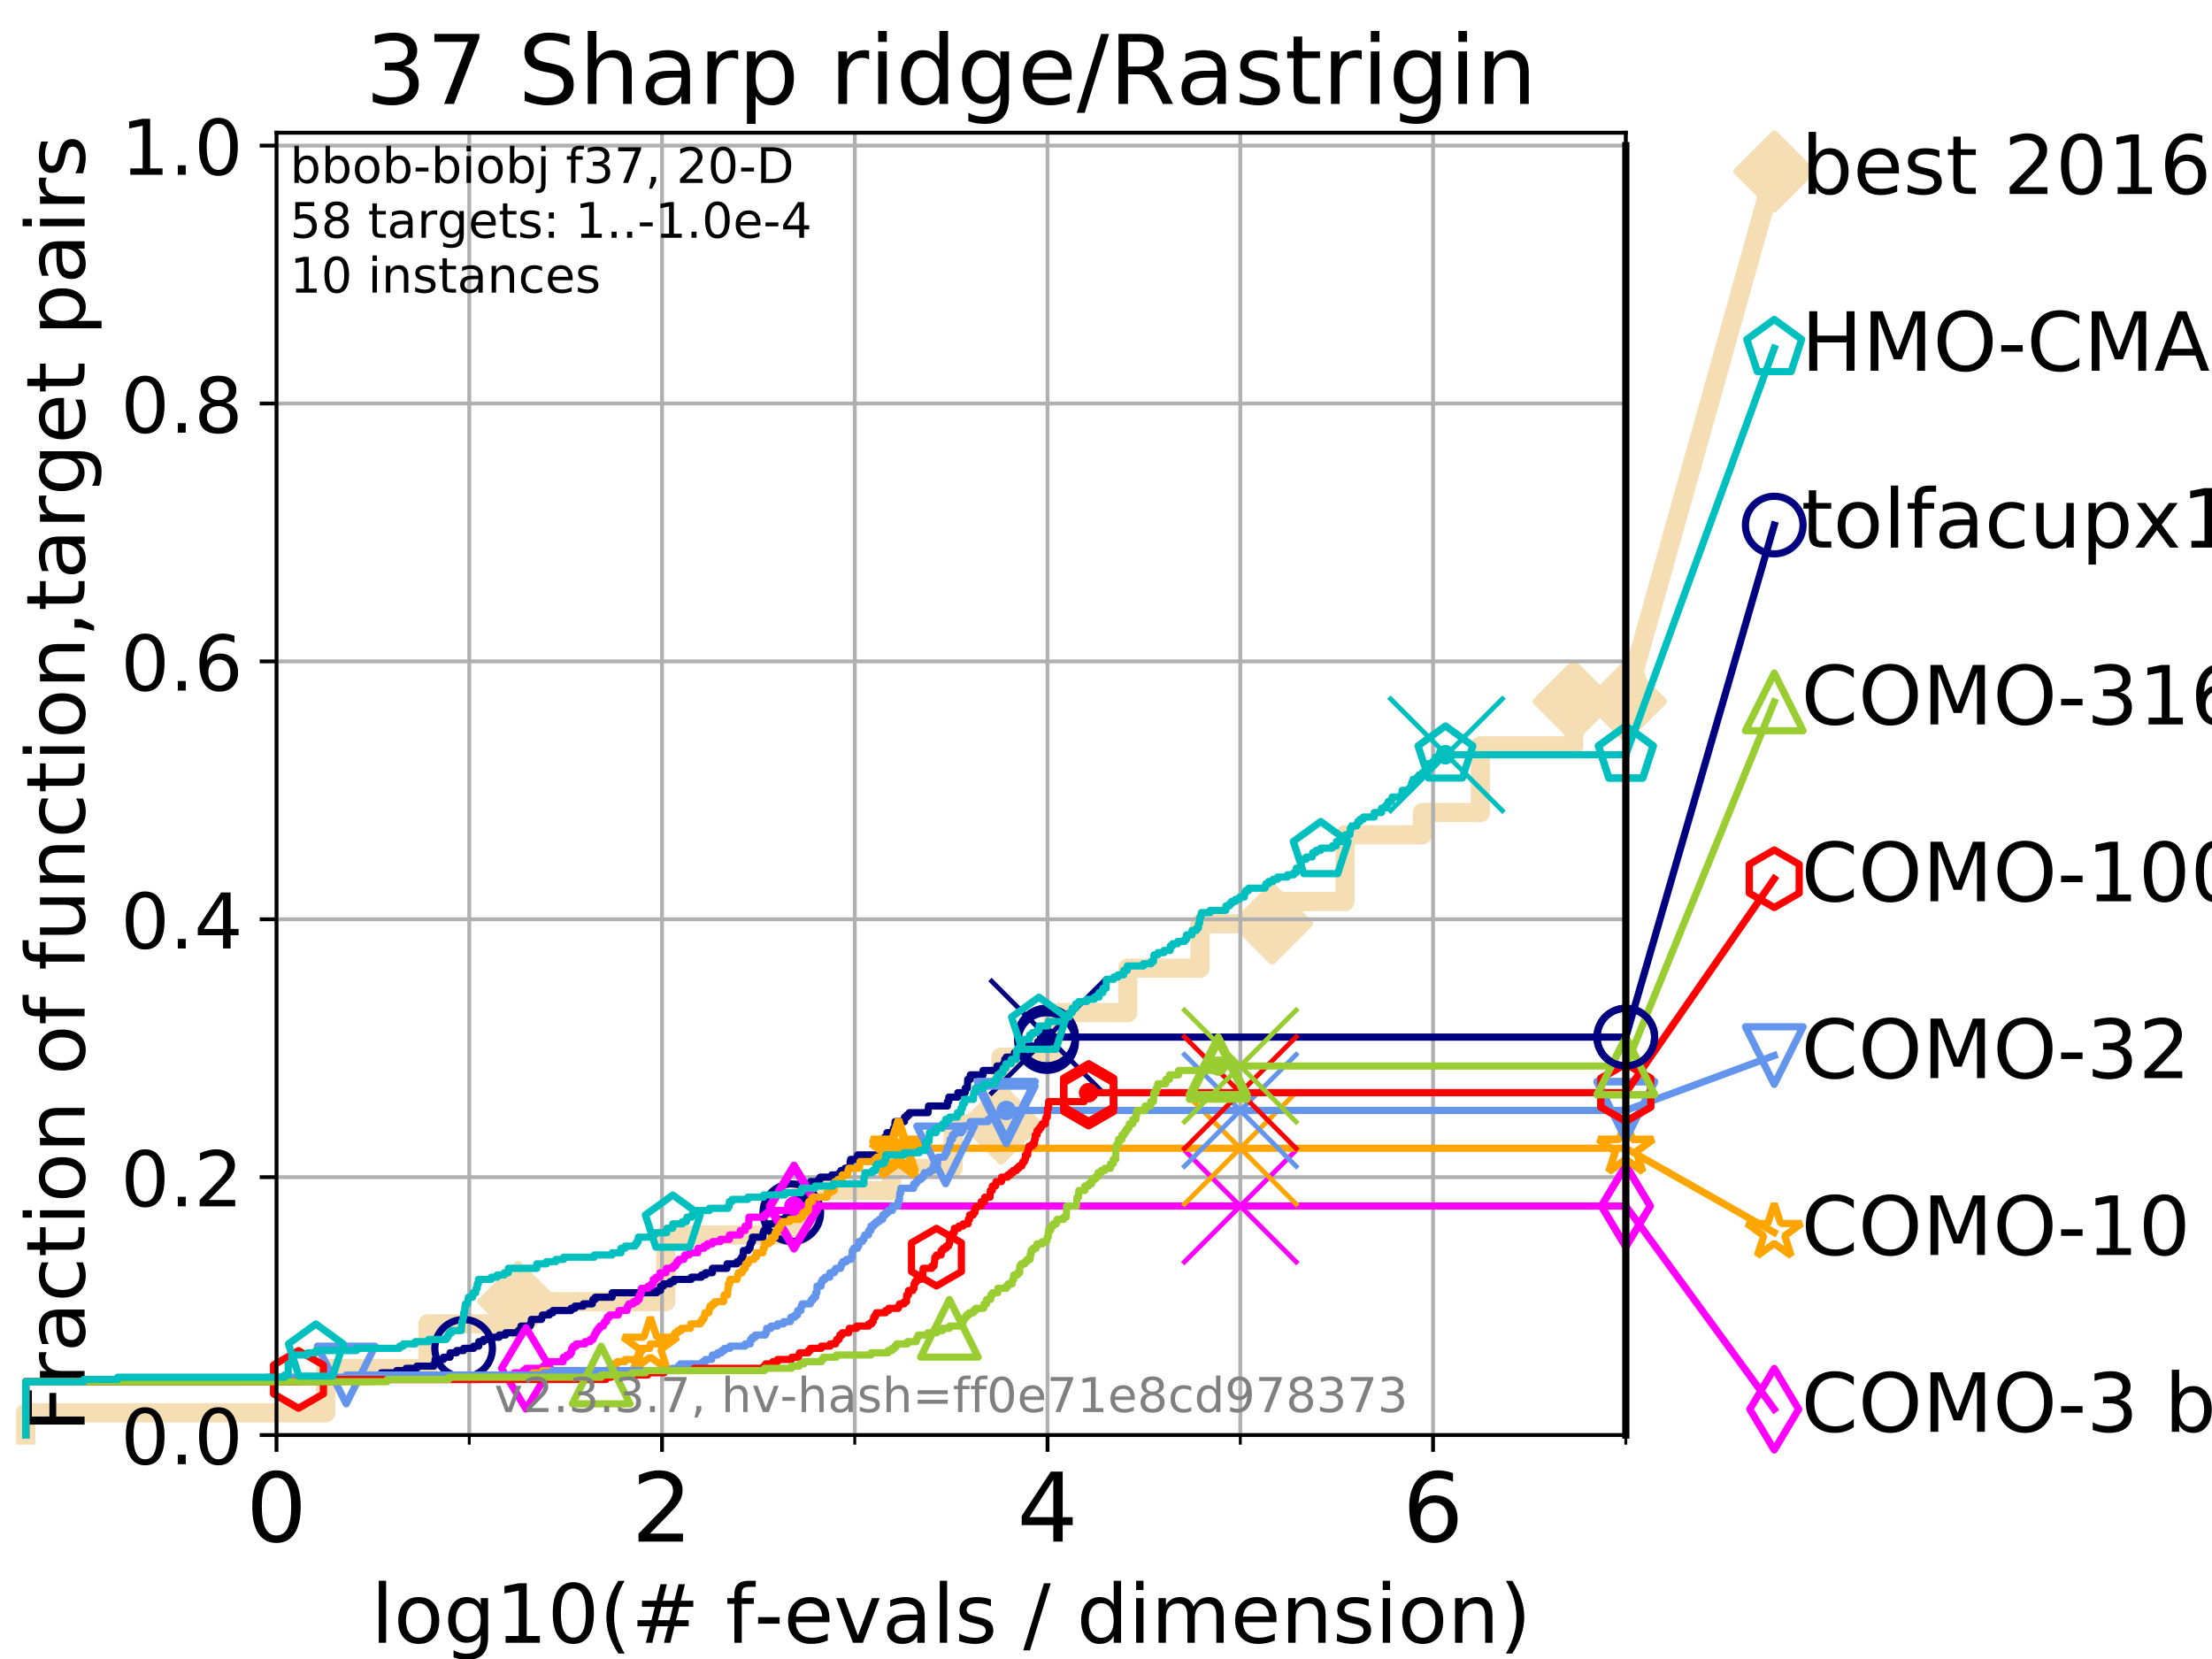 <?xml version="1.0" encoding="utf-8" standalone="no"?>
<!DOCTYPE svg PUBLIC "-//W3C//DTD SVG 1.1//EN"
  "http://www.w3.org/Graphics/SVG/1.1/DTD/svg11.dtd">
<!-- Created with matplotlib (https://matplotlib.org/) -->
<svg height="345.6pt" version="1.1" viewBox="0 0 460.8 345.6" width="460.8pt" xmlns="http://www.w3.org/2000/svg" xmlns:xlink="http://www.w3.org/1999/xlink">
 <defs>
  <style type="text/css">
*{stroke-linecap:butt;stroke-linejoin:round;}
  </style>
 </defs>
 <g id="figure_1">
  <g id="patch_1">
   <path d="M 0 345.6 
L 460.8 345.6 
L 460.8 0 
L 0 0 
z
" style="fill:#ffffff;"/>
  </g>
  <g id="axes_1">
   <g id="patch_2">
    <path d="M 57.6 298.944 
L 338.688 298.944 
L 338.688 27.648 
L 57.6 27.648 
z
" style="fill:#ffffff;"/>
   </g>
   <g id="line2d_1">
    <path d="M 5.357 298.944 
L 5.357 294.313 
L 67.851 294.313 
L 67.851 285.05 
L 89.135 285.05 
L 89.135 275.788 
L 107.957 275.788 
L 107.957 271.157 
L 138.687 271.157 
L 138.687 257.263 
L 166.876 257.263 
L 166.876 248.001 
L 185.722 248.001 
L 185.722 243.37 
L 198.547 243.37 
L 198.547 234.107 
L 208.54 234.107 
L 208.54 220.214 
L 219.264 220.214 
L 219.264 210.951 
L 234.946 210.951 
L 234.946 201.689 
L 249.978 201.689 
L 249.978 192.426 
L 265.021 192.426 
L 265.021 187.795 
L 280.197 187.795 
L 280.197 173.901 
L 296.296 173.901 
L 296.296 169.27 
L 308.38 169.27 
L 308.38 155.377 
L 327.844 155.377 
L 327.844 146.114 
L 338.688 146.114 
" style="fill:none;stroke:#f5deb3;stroke-linecap:square;stroke-width:4;"/>
   </g>
   <g id="line2d_2">
    <defs>
     <path d="M 0 7.778 
L 7.778 0 
L 0 -7.778 
L -7.778 0 
z
" id="mb701d32b85" style="stroke:#f5deb3;stroke-linejoin:miter;stroke-width:1.5;"/>
    </defs>
    <g>
     <use style="fill:#f5deb3;stroke:#f5deb3;stroke-linejoin:miter;stroke-width:1.5;" x="107.957" xlink:href="#mb701d32b85" y="271.157"/>
     <use style="fill:#f5deb3;stroke:#f5deb3;stroke-linejoin:miter;stroke-width:1.5;" x="208.54" xlink:href="#mb701d32b85" y="234.107"/>
     <use style="fill:#f5deb3;stroke:#f5deb3;stroke-linejoin:miter;stroke-width:1.5;" x="265.021" xlink:href="#mb701d32b85" y="192.426"/>
     <use style="fill:#f5deb3;stroke:#f5deb3;stroke-linejoin:miter;stroke-width:1.5;" x="327.844" xlink:href="#mb701d32b85" y="146.114"/>
     <use style="fill:#f5deb3;stroke:#f5deb3;stroke-linejoin:miter;stroke-width:1.5;" x="327.844" xlink:href="#mb701d32b85" y="146.114"/>
     <use style="fill:#f5deb3;stroke:#f5deb3;stroke-linejoin:miter;stroke-width:1.5;" x="338.688" xlink:href="#mb701d32b85" y="146.114"/>
    </g>
   </g>
   <g id="line2d_3">
    <path style="fill:none;stroke:#f5deb3;stroke-linecap:square;stroke-width:4;"/>
    <g/>
   </g>
   <g id="line2d_4">
    <path d="M 338.688 146.114 
L 369.608 35.706 
" style="fill:none;stroke:#f5deb3;stroke-linecap:square;stroke-width:4;"/>
    <g>
     <use style="fill:#f5deb3;stroke:#f5deb3;stroke-linejoin:miter;stroke-width:1.5;" x="338.688" xlink:href="#mb701d32b85" y="146.114"/>
     <use style="fill:#f5deb3;stroke:#f5deb3;stroke-linejoin:miter;stroke-width:1.5;" x="369.608" xlink:href="#mb701d32b85" y="35.706"/>
    </g>
   </g>
   <g id="matplotlib.axis_1">
    <g id="xtick_1">
     <g id="line2d_5">
      <path clip-path="url(#p936f01f722)" d="M 57.6 298.944 
L 57.6 27.648 
" style="fill:none;stroke:#b0b0b0;stroke-linecap:square;stroke-width:0.8;"/>
     </g>
     <g id="line2d_6">
      <defs>
       <path d="M 0 0 
L 0 3.5 
" id="mf3f05718c5" style="stroke:#000000;stroke-width:0.8;"/>
      </defs>
      <g>
       <use style="stroke:#000000;stroke-width:0.8;" x="57.6" xlink:href="#mf3f05718c5" y="298.944"/>
      </g>
     </g>
     <g id="text_1">
      <!-- 0 -->
      <defs>
       <path d="M 31.781 66.406 
Q 24.172 66.406 20.328 58.906 
Q 16.5 51.422 16.5 36.375 
Q 16.5 21.391 20.328 13.891 
Q 24.172 6.391 31.781 6.391 
Q 39.453 6.391 43.281 13.891 
Q 47.125 21.391 47.125 36.375 
Q 47.125 51.422 43.281 58.906 
Q 39.453 66.406 31.781 66.406 
z
M 31.781 74.219 
Q 44.047 74.219 50.516 64.516 
Q 56.984 54.828 56.984 36.375 
Q 56.984 17.969 50.516 8.266 
Q 44.047 -1.422 31.781 -1.422 
Q 19.531 -1.422 13.062 8.266 
Q 6.594 17.969 6.594 36.375 
Q 6.594 54.828 13.062 64.516 
Q 19.531 74.219 31.781 74.219 
z
" id="DejaVuSans-48"/>
      </defs>
      <g transform="translate(51.237 321.141)scale(0.2 -0.2)">
       <use xlink:href="#DejaVuSans-48"/>
      </g>
     </g>
    </g>
    <g id="xtick_2">
     <g id="line2d_7">
      <path clip-path="url(#p936f01f722)" d="M 137.911 298.944 
L 137.911 27.648 
" style="fill:none;stroke:#b0b0b0;stroke-linecap:square;stroke-width:0.8;"/>
     </g>
     <g id="line2d_8">
      <g>
       <use style="stroke:#000000;stroke-width:0.8;" x="137.911" xlink:href="#mf3f05718c5" y="298.944"/>
      </g>
     </g>
     <g id="text_2">
      <!-- 2 -->
      <defs>
       <path d="M 19.188 8.297 
L 53.609 8.297 
L 53.609 0 
L 7.328 0 
L 7.328 8.297 
Q 12.938 14.109 22.625 23.891 
Q 32.328 33.688 34.812 36.531 
Q 39.547 41.844 41.422 45.531 
Q 43.312 49.219 43.312 52.781 
Q 43.312 58.594 39.234 62.25 
Q 35.156 65.922 28.609 65.922 
Q 23.969 65.922 18.812 64.312 
Q 13.672 62.703 7.812 59.422 
L 7.812 69.391 
Q 13.766 71.781 18.938 73 
Q 24.125 74.219 28.422 74.219 
Q 39.75 74.219 46.484 68.547 
Q 53.219 62.891 53.219 53.422 
Q 53.219 48.922 51.531 44.891 
Q 49.859 40.875 45.406 35.406 
Q 44.188 33.984 37.641 27.219 
Q 31.109 20.453 19.188 8.297 
z
" id="DejaVuSans-50"/>
      </defs>
      <g transform="translate(131.548 321.141)scale(0.2 -0.2)">
       <use xlink:href="#DejaVuSans-50"/>
      </g>
     </g>
    </g>
    <g id="xtick_3">
     <g id="line2d_9">
      <path clip-path="url(#p936f01f722)" d="M 218.222 298.944 
L 218.222 27.648 
" style="fill:none;stroke:#b0b0b0;stroke-linecap:square;stroke-width:0.8;"/>
     </g>
     <g id="line2d_10">
      <g>
       <use style="stroke:#000000;stroke-width:0.8;" x="218.222" xlink:href="#mf3f05718c5" y="298.944"/>
      </g>
     </g>
     <g id="text_3">
      <!-- 4 -->
      <defs>
       <path d="M 37.797 64.312 
L 12.891 25.391 
L 37.797 25.391 
z
M 35.203 72.906 
L 47.609 72.906 
L 47.609 25.391 
L 58.016 25.391 
L 58.016 17.188 
L 47.609 17.188 
L 47.609 0 
L 37.797 0 
L 37.797 17.188 
L 4.891 17.188 
L 4.891 26.703 
z
" id="DejaVuSans-52"/>
      </defs>
      <g transform="translate(211.859 321.141)scale(0.2 -0.2)">
       <use xlink:href="#DejaVuSans-52"/>
      </g>
     </g>
    </g>
    <g id="xtick_4">
     <g id="line2d_11">
      <path clip-path="url(#p936f01f722)" d="M 298.533 298.944 
L 298.533 27.648 
" style="fill:none;stroke:#b0b0b0;stroke-linecap:square;stroke-width:0.8;"/>
     </g>
     <g id="line2d_12">
      <g>
       <use style="stroke:#000000;stroke-width:0.8;" x="298.533" xlink:href="#mf3f05718c5" y="298.944"/>
      </g>
     </g>
     <g id="text_4">
      <!-- 6 -->
      <defs>
       <path d="M 33.016 40.375 
Q 26.375 40.375 22.484 35.828 
Q 18.609 31.297 18.609 23.391 
Q 18.609 15.531 22.484 10.953 
Q 26.375 6.391 33.016 6.391 
Q 39.656 6.391 43.531 10.953 
Q 47.406 15.531 47.406 23.391 
Q 47.406 31.297 43.531 35.828 
Q 39.656 40.375 33.016 40.375 
z
M 52.594 71.297 
L 52.594 62.312 
Q 48.875 64.062 45.094 64.984 
Q 41.312 65.922 37.594 65.922 
Q 27.828 65.922 22.672 59.328 
Q 17.531 52.734 16.797 39.406 
Q 19.672 43.656 24.016 45.922 
Q 28.375 48.188 33.594 48.188 
Q 44.578 48.188 50.953 41.516 
Q 57.328 34.859 57.328 23.391 
Q 57.328 12.156 50.688 5.359 
Q 44.047 -1.422 33.016 -1.422 
Q 20.359 -1.422 13.672 8.266 
Q 6.984 17.969 6.984 36.375 
Q 6.984 53.656 15.188 63.938 
Q 23.391 74.219 37.203 74.219 
Q 40.922 74.219 44.703 73.484 
Q 48.484 72.75 52.594 71.297 
z
" id="DejaVuSans-54"/>
      </defs>
      <g transform="translate(292.17 321.141)scale(0.2 -0.2)">
       <use xlink:href="#DejaVuSans-54"/>
      </g>
     </g>
    </g>
    <g id="xtick_5">
     <g id="line2d_13">
      <path clip-path="url(#p936f01f722)" d="M 97.755 298.944 
L 97.755 27.648 
" style="fill:none;stroke:#b0b0b0;stroke-linecap:square;stroke-width:0.8;"/>
     </g>
     <g id="line2d_14">
      <defs>
       <path d="M 0 0 
L 0 2 
" id="m708eb2f8e9" style="stroke:#000000;stroke-width:0.6;"/>
      </defs>
      <g>
       <use style="stroke:#000000;stroke-width:0.6;" x="97.755" xlink:href="#m708eb2f8e9" y="298.944"/>
      </g>
     </g>
    </g>
    <g id="xtick_6">
     <g id="line2d_15">
      <path clip-path="url(#p936f01f722)" d="M 178.066 298.944 
L 178.066 27.648 
" style="fill:none;stroke:#b0b0b0;stroke-linecap:square;stroke-width:0.8;"/>
     </g>
     <g id="line2d_16">
      <g>
       <use style="stroke:#000000;stroke-width:0.6;" x="178.066" xlink:href="#m708eb2f8e9" y="298.944"/>
      </g>
     </g>
    </g>
    <g id="xtick_7">
     <g id="line2d_17">
      <path clip-path="url(#p936f01f722)" d="M 258.377 298.944 
L 258.377 27.648 
" style="fill:none;stroke:#b0b0b0;stroke-linecap:square;stroke-width:0.8;"/>
     </g>
     <g id="line2d_18">
      <g>
       <use style="stroke:#000000;stroke-width:0.6;" x="258.377" xlink:href="#m708eb2f8e9" y="298.944"/>
      </g>
     </g>
    </g>
    <g id="xtick_8">
     <g id="line2d_19">
      <path clip-path="url(#p936f01f722)" d="M 338.688 298.944 
L 338.688 27.648 
" style="fill:none;stroke:#b0b0b0;stroke-linecap:square;stroke-width:0.8;"/>
     </g>
     <g id="line2d_20">
      <g>
       <use style="stroke:#000000;stroke-width:0.6;" x="338.688" xlink:href="#m708eb2f8e9" y="298.944"/>
      </g>
     </g>
    </g>
    <g id="text_5">
     <!-- log10(# f-evals / dimension) -->
     <defs>
      <path d="M 9.422 75.984 
L 18.406 75.984 
L 18.406 0 
L 9.422 0 
z
" id="DejaVuSans-108"/>
      <path d="M 30.609 48.391 
Q 23.391 48.391 19.188 42.75 
Q 14.984 37.109 14.984 27.297 
Q 14.984 17.484 19.156 11.844 
Q 23.344 6.203 30.609 6.203 
Q 37.797 6.203 41.984 11.859 
Q 46.188 17.531 46.188 27.297 
Q 46.188 37.016 41.984 42.703 
Q 37.797 48.391 30.609 48.391 
z
M 30.609 56 
Q 42.328 56 49.016 48.375 
Q 55.719 40.766 55.719 27.297 
Q 55.719 13.875 49.016 6.219 
Q 42.328 -1.422 30.609 -1.422 
Q 18.844 -1.422 12.172 6.219 
Q 5.516 13.875 5.516 27.297 
Q 5.516 40.766 12.172 48.375 
Q 18.844 56 30.609 56 
z
" id="DejaVuSans-111"/>
      <path d="M 45.406 27.984 
Q 45.406 37.75 41.375 43.109 
Q 37.359 48.484 30.078 48.484 
Q 22.859 48.484 18.828 43.109 
Q 14.797 37.75 14.797 27.984 
Q 14.797 18.266 18.828 12.891 
Q 22.859 7.516 30.078 7.516 
Q 37.359 7.516 41.375 12.891 
Q 45.406 18.266 45.406 27.984 
z
M 54.391 6.781 
Q 54.391 -7.172 48.188 -13.984 
Q 42 -20.797 29.203 -20.797 
Q 24.469 -20.797 20.266 -20.094 
Q 16.062 -19.391 12.109 -17.922 
L 12.109 -9.188 
Q 16.062 -11.328 19.922 -12.344 
Q 23.781 -13.375 27.781 -13.375 
Q 36.625 -13.375 41.016 -8.766 
Q 45.406 -4.156 45.406 5.172 
L 45.406 9.625 
Q 42.625 4.781 38.281 2.391 
Q 33.938 0 27.875 0 
Q 17.828 0 11.672 7.656 
Q 5.516 15.328 5.516 27.984 
Q 5.516 40.672 11.672 48.328 
Q 17.828 56 27.875 56 
Q 33.938 56 38.281 53.609 
Q 42.625 51.219 45.406 46.391 
L 45.406 54.688 
L 54.391 54.688 
z
" id="DejaVuSans-103"/>
      <path d="M 12.406 8.297 
L 28.516 8.297 
L 28.516 63.922 
L 10.984 60.406 
L 10.984 69.391 
L 28.422 72.906 
L 38.281 72.906 
L 38.281 8.297 
L 54.391 8.297 
L 54.391 0 
L 12.406 0 
z
" id="DejaVuSans-49"/>
      <path d="M 31 75.875 
Q 24.469 64.656 21.281 53.656 
Q 18.109 42.672 18.109 31.391 
Q 18.109 20.125 21.312 9.062 
Q 24.516 -2 31 -13.188 
L 23.188 -13.188 
Q 15.875 -1.703 12.234 9.375 
Q 8.594 20.453 8.594 31.391 
Q 8.594 42.281 12.203 53.312 
Q 15.828 64.359 23.188 75.875 
z
" id="DejaVuSans-40"/>
      <path d="M 51.125 44 
L 36.922 44 
L 32.812 27.688 
L 47.125 27.688 
z
M 43.797 71.781 
L 38.719 51.516 
L 52.984 51.516 
L 58.109 71.781 
L 65.922 71.781 
L 60.891 51.516 
L 76.125 51.516 
L 76.125 44 
L 58.984 44 
L 54.984 27.688 
L 70.516 27.688 
L 70.516 20.219 
L 53.078 20.219 
L 48 0 
L 40.188 0 
L 45.219 20.219 
L 30.906 20.219 
L 25.875 0 
L 18.016 0 
L 23.094 20.219 
L 7.719 20.219 
L 7.719 27.688 
L 24.906 27.688 
L 29 44 
L 13.281 44 
L 13.281 51.516 
L 30.906 51.516 
L 35.891 71.781 
z
" id="DejaVuSans-35"/>
      <path id="DejaVuSans-32"/>
      <path d="M 37.109 75.984 
L 37.109 68.5 
L 28.516 68.5 
Q 23.688 68.5 21.797 66.547 
Q 19.922 64.594 19.922 59.516 
L 19.922 54.688 
L 34.719 54.688 
L 34.719 47.703 
L 19.922 47.703 
L 19.922 0 
L 10.891 0 
L 10.891 47.703 
L 2.297 47.703 
L 2.297 54.688 
L 10.891 54.688 
L 10.891 58.5 
Q 10.891 67.625 15.141 71.797 
Q 19.391 75.984 28.609 75.984 
z
" id="DejaVuSans-102"/>
      <path d="M 4.891 31.391 
L 31.203 31.391 
L 31.203 23.391 
L 4.891 23.391 
z
" id="DejaVuSans-45"/>
      <path d="M 56.203 29.594 
L 56.203 25.203 
L 14.891 25.203 
Q 15.484 15.922 20.484 11.062 
Q 25.484 6.203 34.422 6.203 
Q 39.594 6.203 44.453 7.469 
Q 49.312 8.734 54.109 11.281 
L 54.109 2.781 
Q 49.266 0.734 44.188 -0.344 
Q 39.109 -1.422 33.891 -1.422 
Q 20.797 -1.422 13.156 6.188 
Q 5.516 13.812 5.516 26.812 
Q 5.516 40.234 12.766 48.109 
Q 20.016 56 32.328 56 
Q 43.359 56 49.781 48.891 
Q 56.203 41.797 56.203 29.594 
z
M 47.219 32.234 
Q 47.125 39.594 43.094 43.984 
Q 39.062 48.391 32.422 48.391 
Q 24.906 48.391 20.391 44.141 
Q 15.875 39.891 15.188 32.172 
z
" id="DejaVuSans-101"/>
      <path d="M 2.984 54.688 
L 12.5 54.688 
L 29.594 8.797 
L 46.688 54.688 
L 56.203 54.688 
L 35.688 0 
L 23.484 0 
z
" id="DejaVuSans-118"/>
      <path d="M 34.281 27.484 
Q 23.391 27.484 19.188 25 
Q 14.984 22.516 14.984 16.5 
Q 14.984 11.719 18.141 8.906 
Q 21.297 6.109 26.703 6.109 
Q 34.188 6.109 38.703 11.406 
Q 43.219 16.703 43.219 25.484 
L 43.219 27.484 
z
M 52.203 31.203 
L 52.203 0 
L 43.219 0 
L 43.219 8.297 
Q 40.141 3.328 35.547 0.953 
Q 30.953 -1.422 24.312 -1.422 
Q 15.922 -1.422 10.953 3.297 
Q 6 8.016 6 15.922 
Q 6 25.141 12.172 29.828 
Q 18.359 34.516 30.609 34.516 
L 43.219 34.516 
L 43.219 35.406 
Q 43.219 41.609 39.141 45 
Q 35.062 48.391 27.688 48.391 
Q 23 48.391 18.547 47.266 
Q 14.109 46.141 10.016 43.891 
L 10.016 52.203 
Q 14.938 54.109 19.578 55.047 
Q 24.219 56 28.609 56 
Q 40.484 56 46.344 49.844 
Q 52.203 43.703 52.203 31.203 
z
" id="DejaVuSans-97"/>
      <path d="M 44.281 53.078 
L 44.281 44.578 
Q 40.484 46.531 36.375 47.5 
Q 32.281 48.484 27.875 48.484 
Q 21.188 48.484 17.844 46.438 
Q 14.5 44.391 14.5 40.281 
Q 14.5 37.156 16.891 35.375 
Q 19.281 33.594 26.516 31.984 
L 29.594 31.297 
Q 39.156 29.25 43.188 25.516 
Q 47.219 21.781 47.219 15.094 
Q 47.219 7.469 41.188 3.016 
Q 35.156 -1.422 24.609 -1.422 
Q 20.219 -1.422 15.453 -0.562 
Q 10.688 0.297 5.422 2 
L 5.422 11.281 
Q 10.406 8.688 15.234 7.391 
Q 20.062 6.109 24.812 6.109 
Q 31.156 6.109 34.562 8.281 
Q 37.984 10.453 37.984 14.406 
Q 37.984 18.062 35.516 20.016 
Q 33.062 21.969 24.703 23.781 
L 21.578 24.516 
Q 13.234 26.266 9.516 29.906 
Q 5.812 33.547 5.812 39.891 
Q 5.812 47.609 11.281 51.797 
Q 16.75 56 26.812 56 
Q 31.781 56 36.172 55.266 
Q 40.578 54.547 44.281 53.078 
z
" id="DejaVuSans-115"/>
      <path d="M 25.391 72.906 
L 33.688 72.906 
L 8.297 -9.281 
L 0 -9.281 
z
" id="DejaVuSans-47"/>
      <path d="M 45.406 46.391 
L 45.406 75.984 
L 54.391 75.984 
L 54.391 0 
L 45.406 0 
L 45.406 8.203 
Q 42.578 3.328 38.25 0.953 
Q 33.938 -1.422 27.875 -1.422 
Q 17.969 -1.422 11.734 6.484 
Q 5.516 14.406 5.516 27.297 
Q 5.516 40.188 11.734 48.094 
Q 17.969 56 27.875 56 
Q 33.938 56 38.25 53.625 
Q 42.578 51.266 45.406 46.391 
z
M 14.797 27.297 
Q 14.797 17.391 18.875 11.75 
Q 22.953 6.109 30.078 6.109 
Q 37.203 6.109 41.297 11.75 
Q 45.406 17.391 45.406 27.297 
Q 45.406 37.203 41.297 42.844 
Q 37.203 48.484 30.078 48.484 
Q 22.953 48.484 18.875 42.844 
Q 14.797 37.203 14.797 27.297 
z
" id="DejaVuSans-100"/>
      <path d="M 9.422 54.688 
L 18.406 54.688 
L 18.406 0 
L 9.422 0 
z
M 9.422 75.984 
L 18.406 75.984 
L 18.406 64.594 
L 9.422 64.594 
z
" id="DejaVuSans-105"/>
      <path d="M 52 44.188 
Q 55.375 50.25 60.062 53.125 
Q 64.75 56 71.094 56 
Q 79.641 56 84.281 50.016 
Q 88.922 44.047 88.922 33.016 
L 88.922 0 
L 79.891 0 
L 79.891 32.719 
Q 79.891 40.578 77.094 44.375 
Q 74.312 48.188 68.609 48.188 
Q 61.625 48.188 57.562 43.547 
Q 53.516 38.922 53.516 30.906 
L 53.516 0 
L 44.484 0 
L 44.484 32.719 
Q 44.484 40.625 41.703 44.406 
Q 38.922 48.188 33.109 48.188 
Q 26.219 48.188 22.156 43.531 
Q 18.109 38.875 18.109 30.906 
L 18.109 0 
L 9.078 0 
L 9.078 54.688 
L 18.109 54.688 
L 18.109 46.188 
Q 21.188 51.219 25.484 53.609 
Q 29.781 56 35.688 56 
Q 41.656 56 45.828 52.969 
Q 50 49.953 52 44.188 
z
" id="DejaVuSans-109"/>
      <path d="M 54.891 33.016 
L 54.891 0 
L 45.906 0 
L 45.906 32.719 
Q 45.906 40.484 42.875 44.328 
Q 39.844 48.188 33.797 48.188 
Q 26.516 48.188 22.312 43.547 
Q 18.109 38.922 18.109 30.906 
L 18.109 0 
L 9.078 0 
L 9.078 54.688 
L 18.109 54.688 
L 18.109 46.188 
Q 21.344 51.125 25.703 53.562 
Q 30.078 56 35.797 56 
Q 45.219 56 50.047 50.172 
Q 54.891 44.344 54.891 33.016 
z
" id="DejaVuSans-110"/>
      <path d="M 8.016 75.875 
L 15.828 75.875 
Q 23.141 64.359 26.781 53.312 
Q 30.422 42.281 30.422 31.391 
Q 30.422 20.453 26.781 9.375 
Q 23.141 -1.703 15.828 -13.188 
L 8.016 -13.188 
Q 14.5 -2 17.703 9.062 
Q 20.906 20.125 20.906 31.391 
Q 20.906 42.672 17.703 53.656 
Q 14.5 64.656 8.016 75.875 
z
" id="DejaVuSans-41"/>
     </defs>
     <g transform="translate(77.303 342.218)scale(0.17 -0.17)">
      <use xlink:href="#DejaVuSans-108"/>
      <use x="27.783" xlink:href="#DejaVuSans-111"/>
      <use x="88.965" xlink:href="#DejaVuSans-103"/>
      <use x="152.441" xlink:href="#DejaVuSans-49"/>
      <use x="216.064" xlink:href="#DejaVuSans-48"/>
      <use x="279.688" xlink:href="#DejaVuSans-40"/>
      <use x="318.701" xlink:href="#DejaVuSans-35"/>
      <use x="402.49" xlink:href="#DejaVuSans-32"/>
      <use x="434.277" xlink:href="#DejaVuSans-102"/>
      <use x="469.404" xlink:href="#DejaVuSans-45"/>
      <use x="505.488" xlink:href="#DejaVuSans-101"/>
      <use x="567.012" xlink:href="#DejaVuSans-118"/>
      <use x="626.191" xlink:href="#DejaVuSans-97"/>
      <use x="687.471" xlink:href="#DejaVuSans-108"/>
      <use x="715.254" xlink:href="#DejaVuSans-115"/>
      <use x="767.354" xlink:href="#DejaVuSans-32"/>
      <use x="799.141" xlink:href="#DejaVuSans-47"/>
      <use x="832.832" xlink:href="#DejaVuSans-32"/>
      <use x="864.619" xlink:href="#DejaVuSans-100"/>
      <use x="928.096" xlink:href="#DejaVuSans-105"/>
      <use x="955.879" xlink:href="#DejaVuSans-109"/>
      <use x="1053.291" xlink:href="#DejaVuSans-101"/>
      <use x="1114.814" xlink:href="#DejaVuSans-110"/>
      <use x="1178.193" xlink:href="#DejaVuSans-115"/>
      <use x="1230.293" xlink:href="#DejaVuSans-105"/>
      <use x="1258.076" xlink:href="#DejaVuSans-111"/>
      <use x="1319.258" xlink:href="#DejaVuSans-110"/>
      <use x="1382.637" xlink:href="#DejaVuSans-41"/>
     </g>
    </g>
   </g>
   <g id="matplotlib.axis_2">
    <g id="ytick_1">
     <g id="line2d_21">
      <path clip-path="url(#p936f01f722)" d="M 57.6 298.944 
L 338.688 298.944 
" style="fill:none;stroke:#b0b0b0;stroke-linecap:square;stroke-width:0.8;"/>
     </g>
     <g id="line2d_22">
      <defs>
       <path d="M 0 0 
L -3.5 0 
" id="m8e01dd8045" style="stroke:#000000;stroke-width:0.8;"/>
      </defs>
      <g>
       <use style="stroke:#000000;stroke-width:0.8;" x="57.6" xlink:href="#m8e01dd8045" y="298.944"/>
      </g>
     </g>
     <g id="text_6">
      <!-- 0.0 -->
      <defs>
       <path d="M 10.688 12.406 
L 21 12.406 
L 21 0 
L 10.688 0 
z
" id="DejaVuSans-46"/>
      </defs>
      <g transform="translate(25.155 305.023)scale(0.16 -0.16)">
       <use xlink:href="#DejaVuSans-48"/>
       <use x="63.623" xlink:href="#DejaVuSans-46"/>
       <use x="95.41" xlink:href="#DejaVuSans-48"/>
      </g>
     </g>
    </g>
    <g id="ytick_2">
     <g id="line2d_23">
      <path clip-path="url(#p936f01f722)" d="M 57.6 245.222 
L 338.688 245.222 
" style="fill:none;stroke:#b0b0b0;stroke-linecap:square;stroke-width:0.8;"/>
     </g>
     <g id="line2d_24">
      <g>
       <use style="stroke:#000000;stroke-width:0.8;" x="57.6" xlink:href="#m8e01dd8045" y="245.222"/>
      </g>
     </g>
     <g id="text_7">
      <!-- 0.2 -->
      <g transform="translate(25.155 251.301)scale(0.16 -0.16)">
       <use xlink:href="#DejaVuSans-48"/>
       <use x="63.623" xlink:href="#DejaVuSans-46"/>
       <use x="95.41" xlink:href="#DejaVuSans-50"/>
      </g>
     </g>
    </g>
    <g id="ytick_3">
     <g id="line2d_25">
      <path clip-path="url(#p936f01f722)" d="M 57.6 191.5 
L 338.688 191.5 
" style="fill:none;stroke:#b0b0b0;stroke-linecap:square;stroke-width:0.8;"/>
     </g>
     <g id="line2d_26">
      <g>
       <use style="stroke:#000000;stroke-width:0.8;" x="57.6" xlink:href="#m8e01dd8045" y="191.5"/>
      </g>
     </g>
     <g id="text_8">
      <!-- 0.4 -->
      <g transform="translate(25.155 197.579)scale(0.16 -0.16)">
       <use xlink:href="#DejaVuSans-48"/>
       <use x="63.623" xlink:href="#DejaVuSans-46"/>
       <use x="95.41" xlink:href="#DejaVuSans-52"/>
      </g>
     </g>
    </g>
    <g id="ytick_4">
     <g id="line2d_27">
      <path clip-path="url(#p936f01f722)" d="M 57.6 137.778 
L 338.688 137.778 
" style="fill:none;stroke:#b0b0b0;stroke-linecap:square;stroke-width:0.8;"/>
     </g>
     <g id="line2d_28">
      <g>
       <use style="stroke:#000000;stroke-width:0.8;" x="57.6" xlink:href="#m8e01dd8045" y="137.778"/>
      </g>
     </g>
     <g id="text_9">
      <!-- 0.6 -->
      <g transform="translate(25.155 143.857)scale(0.16 -0.16)">
       <use xlink:href="#DejaVuSans-48"/>
       <use x="63.623" xlink:href="#DejaVuSans-46"/>
       <use x="95.41" xlink:href="#DejaVuSans-54"/>
      </g>
     </g>
    </g>
    <g id="ytick_5">
     <g id="line2d_29">
      <path clip-path="url(#p936f01f722)" d="M 57.6 84.056 
L 338.688 84.056 
" style="fill:none;stroke:#b0b0b0;stroke-linecap:square;stroke-width:0.8;"/>
     </g>
     <g id="line2d_30">
      <g>
       <use style="stroke:#000000;stroke-width:0.8;" x="57.6" xlink:href="#m8e01dd8045" y="84.056"/>
      </g>
     </g>
     <g id="text_10">
      <!-- 0.8 -->
      <defs>
       <path d="M 31.781 34.625 
Q 24.75 34.625 20.719 30.859 
Q 16.703 27.094 16.703 20.516 
Q 16.703 13.922 20.719 10.156 
Q 24.75 6.391 31.781 6.391 
Q 38.812 6.391 42.859 10.172 
Q 46.922 13.969 46.922 20.516 
Q 46.922 27.094 42.891 30.859 
Q 38.875 34.625 31.781 34.625 
z
M 21.922 38.812 
Q 15.578 40.375 12.031 44.719 
Q 8.5 49.078 8.5 55.328 
Q 8.5 64.062 14.719 69.141 
Q 20.953 74.219 31.781 74.219 
Q 42.672 74.219 48.875 69.141 
Q 55.078 64.062 55.078 55.328 
Q 55.078 49.078 51.531 44.719 
Q 48 40.375 41.703 38.812 
Q 48.828 37.156 52.797 32.312 
Q 56.781 27.484 56.781 20.516 
Q 56.781 9.906 50.312 4.234 
Q 43.844 -1.422 31.781 -1.422 
Q 19.734 -1.422 13.25 4.234 
Q 6.781 9.906 6.781 20.516 
Q 6.781 27.484 10.781 32.312 
Q 14.797 37.156 21.922 38.812 
z
M 18.312 54.391 
Q 18.312 48.734 21.844 45.562 
Q 25.391 42.391 31.781 42.391 
Q 38.141 42.391 41.719 45.562 
Q 45.312 48.734 45.312 54.391 
Q 45.312 60.062 41.719 63.234 
Q 38.141 66.406 31.781 66.406 
Q 25.391 66.406 21.844 63.234 
Q 18.312 60.062 18.312 54.391 
z
" id="DejaVuSans-56"/>
      </defs>
      <g transform="translate(25.155 90.135)scale(0.16 -0.16)">
       <use xlink:href="#DejaVuSans-48"/>
       <use x="63.623" xlink:href="#DejaVuSans-46"/>
       <use x="95.41" xlink:href="#DejaVuSans-56"/>
      </g>
     </g>
    </g>
    <g id="ytick_6">
     <g id="line2d_31">
      <path clip-path="url(#p936f01f722)" d="M 57.6 30.334 
L 338.688 30.334 
" style="fill:none;stroke:#b0b0b0;stroke-linecap:square;stroke-width:0.8;"/>
     </g>
     <g id="line2d_32">
      <g>
       <use style="stroke:#000000;stroke-width:0.8;" x="57.6" xlink:href="#m8e01dd8045" y="30.334"/>
      </g>
     </g>
     <g id="text_11">
      <!-- 1.0 -->
      <g transform="translate(25.155 36.413)scale(0.16 -0.16)">
       <use xlink:href="#DejaVuSans-49"/>
       <use x="63.623" xlink:href="#DejaVuSans-46"/>
       <use x="95.41" xlink:href="#DejaVuSans-48"/>
      </g>
     </g>
    </g>
    <g id="text_12">
     <!-- Fraction of function,target pairs -->
     <defs>
      <path d="M 9.812 72.906 
L 51.703 72.906 
L 51.703 64.594 
L 19.672 64.594 
L 19.672 43.109 
L 48.578 43.109 
L 48.578 34.812 
L 19.672 34.812 
L 19.672 0 
L 9.812 0 
z
" id="DejaVuSans-70"/>
      <path d="M 41.109 46.297 
Q 39.594 47.172 37.812 47.578 
Q 36.031 48 33.891 48 
Q 26.266 48 22.188 43.047 
Q 18.109 38.094 18.109 28.812 
L 18.109 0 
L 9.078 0 
L 9.078 54.688 
L 18.109 54.688 
L 18.109 46.188 
Q 20.953 51.172 25.484 53.578 
Q 30.031 56 36.531 56 
Q 37.453 56 38.578 55.875 
Q 39.703 55.766 41.062 55.516 
z
" id="DejaVuSans-114"/>
      <path d="M 48.781 52.594 
L 48.781 44.188 
Q 44.969 46.297 41.141 47.344 
Q 37.312 48.391 33.406 48.391 
Q 24.656 48.391 19.812 42.844 
Q 14.984 37.312 14.984 27.297 
Q 14.984 17.281 19.812 11.734 
Q 24.656 6.203 33.406 6.203 
Q 37.312 6.203 41.141 7.25 
Q 44.969 8.297 48.781 10.406 
L 48.781 2.094 
Q 45.016 0.344 40.984 -0.531 
Q 36.969 -1.422 32.422 -1.422 
Q 20.062 -1.422 12.781 6.344 
Q 5.516 14.109 5.516 27.297 
Q 5.516 40.672 12.859 48.328 
Q 20.219 56 33.016 56 
Q 37.156 56 41.109 55.141 
Q 45.062 54.297 48.781 52.594 
z
" id="DejaVuSans-99"/>
      <path d="M 18.312 70.219 
L 18.312 54.688 
L 36.812 54.688 
L 36.812 47.703 
L 18.312 47.703 
L 18.312 18.016 
Q 18.312 11.328 20.141 9.422 
Q 21.969 7.516 27.594 7.516 
L 36.812 7.516 
L 36.812 0 
L 27.594 0 
Q 17.188 0 13.234 3.875 
Q 9.281 7.766 9.281 18.016 
L 9.281 47.703 
L 2.688 47.703 
L 2.688 54.688 
L 9.281 54.688 
L 9.281 70.219 
z
" id="DejaVuSans-116"/>
      <path d="M 8.5 21.578 
L 8.5 54.688 
L 17.484 54.688 
L 17.484 21.922 
Q 17.484 14.156 20.5 10.266 
Q 23.531 6.391 29.594 6.391 
Q 36.859 6.391 41.078 11.031 
Q 45.312 15.672 45.312 23.688 
L 45.312 54.688 
L 54.297 54.688 
L 54.297 0 
L 45.312 0 
L 45.312 8.406 
Q 42.047 3.422 37.719 1 
Q 33.406 -1.422 27.688 -1.422 
Q 18.266 -1.422 13.375 4.438 
Q 8.5 10.297 8.5 21.578 
z
M 31.109 56 
z
" id="DejaVuSans-117"/>
      <path d="M 11.719 12.406 
L 22.016 12.406 
L 22.016 4 
L 14.016 -11.625 
L 7.719 -11.625 
L 11.719 4 
z
" id="DejaVuSans-44"/>
      <path d="M 18.109 8.203 
L 18.109 -20.797 
L 9.078 -20.797 
L 9.078 54.688 
L 18.109 54.688 
L 18.109 46.391 
Q 20.953 51.266 25.266 53.625 
Q 29.594 56 35.594 56 
Q 45.562 56 51.781 48.094 
Q 58.016 40.188 58.016 27.297 
Q 58.016 14.406 51.781 6.484 
Q 45.562 -1.422 35.594 -1.422 
Q 29.594 -1.422 25.266 0.953 
Q 20.953 3.328 18.109 8.203 
z
M 48.688 27.297 
Q 48.688 37.203 44.609 42.844 
Q 40.531 48.484 33.406 48.484 
Q 26.266 48.484 22.188 42.844 
Q 18.109 37.203 18.109 27.297 
Q 18.109 17.391 22.188 11.75 
Q 26.266 6.109 33.406 6.109 
Q 40.531 6.109 44.609 11.75 
Q 48.688 17.391 48.688 27.297 
z
" id="DejaVuSans-112"/>
     </defs>
     <g transform="translate(17.62 298.435)rotate(-90)scale(0.17 -0.17)">
      <use xlink:href="#DejaVuSans-70"/>
      <use x="57.41" xlink:href="#DejaVuSans-114"/>
      <use x="98.523" xlink:href="#DejaVuSans-97"/>
      <use x="159.803" xlink:href="#DejaVuSans-99"/>
      <use x="214.783" xlink:href="#DejaVuSans-116"/>
      <use x="253.992" xlink:href="#DejaVuSans-105"/>
      <use x="281.775" xlink:href="#DejaVuSans-111"/>
      <use x="342.957" xlink:href="#DejaVuSans-110"/>
      <use x="406.336" xlink:href="#DejaVuSans-32"/>
      <use x="438.123" xlink:href="#DejaVuSans-111"/>
      <use x="499.305" xlink:href="#DejaVuSans-102"/>
      <use x="534.51" xlink:href="#DejaVuSans-32"/>
      <use x="566.297" xlink:href="#DejaVuSans-102"/>
      <use x="601.502" xlink:href="#DejaVuSans-117"/>
      <use x="664.881" xlink:href="#DejaVuSans-110"/>
      <use x="728.26" xlink:href="#DejaVuSans-99"/>
      <use x="783.24" xlink:href="#DejaVuSans-116"/>
      <use x="822.449" xlink:href="#DejaVuSans-105"/>
      <use x="850.232" xlink:href="#DejaVuSans-111"/>
      <use x="911.414" xlink:href="#DejaVuSans-110"/>
      <use x="974.793" xlink:href="#DejaVuSans-44"/>
      <use x="1006.58" xlink:href="#DejaVuSans-116"/>
      <use x="1045.789" xlink:href="#DejaVuSans-97"/>
      <use x="1107.068" xlink:href="#DejaVuSans-114"/>
      <use x="1148.166" xlink:href="#DejaVuSans-103"/>
      <use x="1211.643" xlink:href="#DejaVuSans-101"/>
      <use x="1273.166" xlink:href="#DejaVuSans-116"/>
      <use x="1312.375" xlink:href="#DejaVuSans-32"/>
      <use x="1344.162" xlink:href="#DejaVuSans-112"/>
      <use x="1407.639" xlink:href="#DejaVuSans-97"/>
      <use x="1468.918" xlink:href="#DejaVuSans-105"/>
      <use x="1496.701" xlink:href="#DejaVuSans-114"/>
      <use x="1537.814" xlink:href="#DejaVuSans-115"/>
     </g>
    </g>
   </g>
   <g id="line2d_33">
    <defs>
     <path d="M 0 1.5 
C 0.398 1.5 0.779 1.342 1.061 1.061 
C 1.342 0.779 1.5 0.398 1.5 0 
C 1.5 -0.398 1.342 -0.779 1.061 -1.061 
C 0.779 -1.342 0.398 -1.5 0 -1.5 
C -0.398 -1.5 -0.779 -1.342 -1.061 -1.061 
C -1.342 -0.779 -1.5 -0.398 -1.5 0 
C -1.5 0.398 -1.342 0.779 -1.061 1.061 
C -0.779 1.342 -0.398 1.5 0 1.5 
z
" id="mf503bf9055" style="stroke:#f5deb3;"/>
    </defs>
    <g>
     <use style="fill:#f5deb3;stroke:#f5deb3;" x="340.969" xlink:href="#mf503bf9055" y="141.483"/>
     <use style="fill:#f5deb3;stroke:#f5deb3;" x="340.969" xlink:href="#mf503bf9055" y="141.483"/>
    </g>
   </g>
   <g id="line2d_34">
    <defs>
     <path d="M 0 1.5 
C 0.398 1.5 0.779 1.342 1.061 1.061 
C 1.342 0.779 1.5 0.398 1.5 0 
C 1.5 -0.398 1.342 -0.779 1.061 -1.061 
C 0.779 -1.342 0.398 -1.5 0 -1.5 
C -0.398 -1.5 -0.779 -1.342 -1.061 -1.061 
C -1.342 -0.779 -1.5 -0.398 -1.5 0 
C -1.5 0.398 -1.342 0.779 -1.061 1.061 
C -0.779 1.342 -0.398 1.5 0 1.5 
z
" id="maf43d9c353" style="stroke:#000080;"/>
    </defs>
    <g>
     <use style="fill:#000080;stroke:#000080;" x="218.03" xlink:href="#maf43d9c353" y="216.045"/>
     <use style="fill:#000080;stroke:#000080;" x="218.03" xlink:href="#maf43d9c353" y="216.045"/>
    </g>
   </g>
   <g id="line2d_35">
    <path d="M 5.357 298.944 
L 5.357 287.829 
L 70.539 287.829 
L 70.539 287.366 
L 76.168 287.366 
L 76.168 286.903 
L 78.942 286.903 
L 78.942 286.44 
L 79.447 286.44 
L 79.447 285.977 
L 82.627 285.977 
L 82.627 285.514 
L 84.588 285.514 
L 84.588 285.05 
L 86.847 285.05 
L 86.847 284.587 
L 90.377 284.587 
L 90.377 284.124 
L 90.641 284.124 
L 90.641 283.198 
L 92.386 283.198 
L 92.386 282.735 
L 93.755 282.735 
L 93.755 281.809 
L 95.125 281.809 
L 95.125 281.345 
L 96.583 281.345 
L 96.583 280.882 
L 98.689 280.882 
L 98.689 280.419 
L 99.732 280.419 
L 99.732 279.493 
L 100.716 279.493 
L 100.716 279.03 
L 101.647 279.03 
L 101.647 278.567 
L 103.993 278.567 
L 103.993 278.104 
L 105.342 278.104 
L 105.342 277.64 
L 107.957 277.64 
L 107.957 277.177 
L 108.437 277.177 
L 108.531 276.251 
L 110.443 276.251 
L 110.443 275.788 
L 110.653 275.788 
L 110.694 274.862 
L 112.804 274.862 
L 112.804 274.399 
L 112.987 274.399 
L 112.987 273.935 
L 114.452 273.935 
L 114.452 273.472 
L 115.174 273.472 
L 115.174 273.009 
L 118.968 273.009 
L 118.968 272.546 
L 119.776 272.546 
L 119.776 272.083 
L 121.512 272.083 
L 121.512 271.62 
L 123.394 271.62 
L 123.394 271.157 
L 123.514 271.157 
L 123.514 270.694 
L 124.005 270.694 
L 124.005 270.231 
L 127.517 270.231 
L 127.517 269.304 
L 136.813 269.304 
L 136.813 268.841 
L 137.603 268.841 
L 137.603 267.915 
L 138.222 267.915 
L 138.222 267.452 
L 139.605 267.452 
L 139.605 266.989 
L 140.401 266.989 
L 140.401 266.526 
L 144.001 266.526 
L 144.001 266.062 
L 146.118 266.062 
L 146.118 265.599 
L 146.969 265.599 
L 146.969 265.136 
L 148.397 265.136 
L 148.397 264.21 
L 151.458 264.21 
L 151.458 263.284 
L 153.531 263.284 
L 153.531 262.821 
L 154.201 262.821 
L 154.201 262.357 
L 154.484 262.357 
L 154.484 261.894 
L 154.771 261.894 
L 154.857 260.505 
L 155.885 260.505 
L 155.885 260.042 
L 156.258 260.042 
L 156.258 259.116 
L 156.512 259.116 
L 156.512 258.653 
L 156.744 258.653 
L 156.744 257.726 
L 158.937 257.726 
L 158.937 256.8 
L 159.119 256.8 
L 159.119 256.337 
L 159.436 256.337 
L 159.436 255.874 
L 159.954 255.874 
L 159.954 255.411 
L 160.084 255.411 
L 160.084 254.948 
L 161.434 254.948 
L 161.434 254.484 
L 162.054 254.484 
L 162.054 254.021 
L 163.614 254.021 
L 163.614 253.558 
L 164.061 253.558 
L 164.061 253.095 
L 164.668 253.095 
L 164.668 252.632 
L 164.944 252.632 
L 164.944 251.706 
L 165.194 251.706 
L 165.194 250.779 
L 165.624 250.779 
L 165.624 250.316 
L 165.866 250.316 
L 165.866 249.853 
L 167.176 249.853 
L 167.176 249.39 
L 167.621 249.39 
L 167.702 247.538 
L 167.773 247.538 
L 167.773 247.075 
L 168.08 247.075 
L 168.08 246.611 
L 168.859 246.611 
L 168.859 246.148 
L 170.519 246.148 
L 170.519 245.685 
L 170.862 245.685 
L 170.862 245.222 
L 173.249 245.222 
L 173.249 244.759 
L 174.85 244.759 
L 174.85 244.296 
L 175.195 244.296 
L 175.195 243.833 
L 176.032 243.833 
L 176.032 243.37 
L 176.953 243.37 
L 176.953 242.906 
L 177.097 242.906 
L 177.097 241.98 
L 177.211 241.98 
L 177.211 241.517 
L 178.648 241.517 
L 178.648 240.591 
L 183.612 240.591 
L 183.612 239.665 
L 184.205 239.665 
L 184.276 236.886 
L 184.766 236.886 
L 184.766 235.96 
L 186.122 235.96 
L 186.122 235.033 
L 186.387 235.033 
L 186.455 233.644 
L 188.427 233.644 
L 188.427 232.718 
L 188.957 232.718 
L 188.957 232.255 
L 189.42 232.255 
L 189.42 231.792 
L 193.324 231.792 
L 193.426 230.402 
L 197.367 230.402 
L 197.367 229.476 
L 197.655 229.476 
L 197.655 228.55 
L 199.527 228.55 
L 199.527 227.623 
L 201.066 227.623 
L 201.066 226.697 
L 201.505 226.697 
L 201.597 224.845 
L 202.13 224.845 
L 202.13 223.918 
L 204.797 223.918 
L 204.797 222.992 
L 207.689 222.992 
L 207.689 222.066 
L 209 222.066 
L 209 221.603 
L 209.306 221.603 
L 209.306 220.677 
L 209.639 220.677 
L 209.639 220.214 
L 211.332 220.214 
L 211.332 219.287 
L 212.107 219.287 
L 212.107 218.824 
L 213.045 218.824 
L 213.045 217.898 
L 216.203 217.898 
L 216.203 216.972 
L 218.03 216.972 
L 218.03 216.045 
L 338.688 216.045 
L 338.688 216.045 
" style="fill:none;stroke:#000080;stroke-linecap:square;stroke-width:1.5;"/>
   </g>
   <g id="line2d_36">
    <defs>
     <path d="M 0 6 
C 1.591 6 3.117 5.368 4.243 4.243 
C 5.368 3.117 6 1.591 6 0 
C 6 -1.591 5.368 -3.117 4.243 -4.243 
C 3.117 -5.368 1.591 -6 0 -6 
C -1.591 -6 -3.117 -5.368 -4.243 -4.243 
C -5.368 -3.117 -6 -1.591 -6 0 
C -6 1.591 -5.368 3.117 -4.243 4.243 
C -3.117 5.368 -1.591 6 0 6 
z
" id="mb57ef3e887" style="stroke:#000080;stroke-width:1.5;"/>
    </defs>
    <g>
     <use style="fill-opacity:0;stroke:#000080;stroke-width:1.5;" x="96.583" xlink:href="#mb57ef3e887" y="280.882"/>
     <use style="fill-opacity:0;stroke:#000080;stroke-width:1.5;" x="164.944" xlink:href="#mb57ef3e887" y="252.632"/>
     <use style="fill-opacity:0;stroke:#000080;stroke-width:1.5;" x="218.03" xlink:href="#mb57ef3e887" y="216.972"/>
     <use style="fill-opacity:0;stroke:#000080;stroke-width:1.5;" x="218.03" xlink:href="#mb57ef3e887" y="216.045"/>
     <use style="fill-opacity:0;stroke:#000080;stroke-width:1.5;" x="218.03" xlink:href="#mb57ef3e887" y="216.045"/>
     <use style="fill-opacity:0;stroke:#000080;stroke-width:1.5;" x="338.688" xlink:href="#mb57ef3e887" y="216.045"/>
    </g>
   </g>
   <g id="line2d_37">
    <path style="fill:none;stroke:#000080;stroke-linecap:square;stroke-width:1.5;"/>
    <g/>
   </g>
   <g id="line2d_38">
    <path clip-path="url(#p936f01f722)" d="M 218.222 216.045 
" style="fill:none;stroke:#000080;stroke-linecap:square;stroke-width:1.5;"/>
    <defs>
     <path d="M -12 12 
L 12 -12 
M -12 -12 
L 12 12 
" id="m073fffc6f5" style="stroke:#000080;"/>
    </defs>
    <g clip-path="url(#p936f01f722)">
     <use style="fill:#000080;stroke:#000080;" x="218.222" xlink:href="#m073fffc6f5" y="216.045"/>
    </g>
   </g>
   <g id="line2d_39">
    <defs>
     <path d="M 0 1.5 
C 0.398 1.5 0.779 1.342 1.061 1.061 
C 1.342 0.779 1.5 0.398 1.5 0 
C 1.5 -0.398 1.342 -0.779 1.061 -1.061 
C 0.779 -1.342 0.398 -1.5 0 -1.5 
C -0.398 -1.5 -0.779 -1.342 -1.061 -1.061 
C -1.342 -0.779 -1.5 -0.398 -1.5 0 
C -1.5 0.398 -1.342 0.779 -1.061 1.061 
C -0.779 1.342 -0.398 1.5 0 1.5 
z
" id="m2b2370e127" style="stroke:#ff00ff;"/>
    </defs>
    <g>
     <use style="fill:#ff00ff;stroke:#ff00ff;" x="165.404" xlink:href="#m2b2370e127" y="251.243"/>
     <use style="fill:#ff00ff;stroke:#ff00ff;" x="165.404" xlink:href="#m2b2370e127" y="251.243"/>
    </g>
   </g>
   <g id="line2d_40">
    <path d="M 5.357 298.944 
L 5.357 287.829 
L 54.766 287.829 
L 54.766 287.366 
L 99.809 287.366 
L 99.809 286.903 
L 105 286.903 
L 105 286.44 
L 107.111 286.44 
L 107.111 285.977 
L 108.995 285.977 
L 108.995 285.514 
L 109.58 285.514 
L 109.58 285.05 
L 113.132 285.05 
L 113.132 284.587 
L 114.114 284.587 
L 114.114 284.124 
L 114.552 284.124 
L 114.552 283.661 
L 117.317 283.661 
L 117.345 282.735 
L 118.067 282.735 
L 118.067 282.272 
L 118.761 282.272 
L 118.761 281.809 
L 119.097 281.809 
L 119.097 280.882 
L 119.427 280.882 
L 119.427 280.419 
L 120.07 280.419 
L 120.07 279.956 
L 121.866 279.956 
L 121.866 279.493 
L 122.968 279.493 
L 122.968 279.03 
L 123.554 279.03 
L 123.554 278.567 
L 123.751 278.567 
L 123.751 278.104 
L 124.005 278.104 
L 124.005 277.64 
L 124.255 277.64 
L 124.255 277.177 
L 124.595 277.177 
L 124.595 276.714 
L 124.983 276.714 
L 124.983 276.251 
L 125.683 276.251 
L 125.683 275.788 
L 125.91 275.788 
L 125.91 275.325 
L 126.355 275.325 
L 126.355 274.862 
L 126.49 274.862 
L 126.49 274.399 
L 126.97 274.399 
L 126.97 273.935 
L 128.812 273.935 
L 128.812 273.472 
L 128.944 273.472 
L 128.944 273.009 
L 130.625 273.009 
L 130.717 272.083 
L 131.005 272.083 
L 131.005 271.62 
L 131.95 271.62 
L 131.95 271.157 
L 132.719 271.157 
L 132.719 270.694 
L 133.171 270.694 
L 133.171 269.767 
L 133.477 269.767 
L 133.477 269.304 
L 133.6 269.304 
L 133.6 268.378 
L 135.015 268.378 
L 135.015 267.915 
L 135.711 267.915 
L 135.711 267.452 
L 136.083 267.452 
L 136.083 266.526 
L 136.664 266.526 
L 136.664 266.062 
L 137.487 266.062 
L 137.487 265.136 
L 138.737 265.136 
L 138.845 264.21 
L 140.196 264.21 
L 140.196 263.747 
L 140.753 263.747 
L 140.753 263.284 
L 141.025 263.284 
L 141.025 262.821 
L 141.407 262.821 
L 141.407 262.357 
L 142.459 262.357 
L 142.459 261.894 
L 142.666 261.894 
L 142.666 261.431 
L 143.591 261.431 
L 143.591 260.968 
L 145.367 260.968 
L 145.367 260.042 
L 146.676 260.042 
L 146.676 259.579 
L 147.379 259.579 
L 147.379 259.116 
L 148.435 259.116 
L 148.435 258.653 
L 150.038 258.653 
L 150.038 258.189 
L 151.96 258.189 
L 151.96 257.263 
L 154.215 257.263 
L 154.215 256.337 
L 155.229 256.337 
L 155.229 255.411 
L 155.969 255.411 
L 156.009 253.558 
L 159.16 253.558 
L 159.16 253.095 
L 159.688 253.095 
L 159.688 252.632 
L 161.42 252.632 
L 161.42 252.169 
L 164.166 252.169 
L 164.166 251.706 
L 165.404 251.706 
L 165.404 251.243 
L 338.688 251.243 
L 338.688 251.243 
" style="fill:none;stroke:#ff00ff;stroke-linecap:square;stroke-width:1.5;"/>
   </g>
   <g id="line2d_41">
    <defs>
     <path d="M 0 8.485 
L 5.091 0 
L 0 -8.485 
L -5.091 0 
z
" id="mb5b2f748a8" style="stroke:#ff00ff;stroke-linejoin:miter;stroke-width:1.5;"/>
    </defs>
    <g>
     <use style="fill-opacity:0;stroke:#ff00ff;stroke-linejoin:miter;stroke-width:1.5;" x="109.58" xlink:href="#mb5b2f748a8" y="285.05"/>
     <use style="fill-opacity:0;stroke:#ff00ff;stroke-linejoin:miter;stroke-width:1.5;" x="165.404" xlink:href="#mb5b2f748a8" y="251.706"/>
     <use style="fill-opacity:0;stroke:#ff00ff;stroke-linejoin:miter;stroke-width:1.5;" x="165.404" xlink:href="#mb5b2f748a8" y="251.243"/>
     <use style="fill-opacity:0;stroke:#ff00ff;stroke-linejoin:miter;stroke-width:1.5;" x="165.404" xlink:href="#mb5b2f748a8" y="251.243"/>
     <use style="fill-opacity:0;stroke:#ff00ff;stroke-linejoin:miter;stroke-width:1.5;" x="338.688" xlink:href="#mb5b2f748a8" y="251.243"/>
    </g>
   </g>
   <g id="line2d_42">
    <path style="fill:none;stroke:#ff00ff;stroke-linecap:square;stroke-width:1.5;"/>
    <g/>
   </g>
   <g id="line2d_43">
    <path clip-path="url(#p936f01f722)" d="M 258.377 251.243 
" style="fill:none;stroke:#ff00ff;stroke-linecap:square;stroke-width:1.5;"/>
    <defs>
     <path d="M -12 12 
L 12 -12 
M -12 -12 
L 12 12 
" id="m9ffe6b2164" style="stroke:#ff00ff;"/>
    </defs>
    <g clip-path="url(#p936f01f722)">
     <use style="fill:#ff00ff;stroke:#ff00ff;" x="258.377" xlink:href="#m9ffe6b2164" y="251.243"/>
    </g>
   </g>
   <g id="line2d_44">
    <defs>
     <path d="M 0 1.5 
C 0.398 1.5 0.779 1.342 1.061 1.061 
C 1.342 0.779 1.5 0.398 1.5 0 
C 1.5 -0.398 1.342 -0.779 1.061 -1.061 
C 0.779 -1.342 0.398 -1.5 0 -1.5 
C -0.398 -1.5 -0.779 -1.342 -1.061 -1.061 
C -1.342 -0.779 -1.5 -0.398 -1.5 0 
C -1.5 0.398 -1.342 0.779 -1.061 1.061 
C -0.779 1.342 -0.398 1.5 0 1.5 
z
" id="mc716fc1f5a" style="stroke:#ffa500;"/>
    </defs>
    <g>
     <use style="fill:#ffa500;stroke:#ffa500;" x="187.176" xlink:href="#mc716fc1f5a" y="239.201"/>
     <use style="fill:#ffa500;stroke:#ffa500;" x="187.176" xlink:href="#mc716fc1f5a" y="239.201"/>
    </g>
   </g>
   <g id="line2d_45">
    <path d="M 5.357 298.944 
L 5.357 287.829 
L 77.61 287.829 
L 77.61 287.366 
L 93.197 287.366 
L 93.197 286.903 
L 99.338 286.903 
L 99.338 286.44 
L 110.983 286.44 
L 110.983 285.977 
L 112.987 285.977 
L 112.987 285.514 
L 126.905 285.514 
L 126.905 285.05 
L 127.674 285.05 
L 127.737 284.124 
L 128.531 284.124 
L 128.531 283.661 
L 130.196 283.661 
L 130.196 283.198 
L 132.964 283.198 
L 132.964 282.735 
L 133.262 282.735 
L 133.262 281.809 
L 133.454 281.809 
L 133.454 281.345 
L 133.844 281.345 
L 133.844 280.882 
L 135.351 280.882 
L 135.351 280.419 
L 135.482 280.419 
L 135.482 279.956 
L 138.248 279.956 
L 138.358 279.03 
L 139.636 279.03 
L 139.636 278.567 
L 140.341 278.567 
L 140.341 278.104 
L 140.634 278.104 
L 140.634 277.64 
L 141.206 277.64 
L 141.206 277.177 
L 141.941 277.177 
L 141.941 276.714 
L 143.816 276.714 
L 143.897 275.788 
L 145.871 275.788 
L 145.871 275.325 
L 146.227 275.325 
L 146.227 274.862 
L 146.575 274.862 
L 146.575 274.399 
L 146.781 274.399 
L 146.849 273.472 
L 147.675 273.472 
L 147.774 272.546 
L 147.903 272.546 
L 147.903 272.083 
L 148.407 272.083 
L 148.407 271.62 
L 148.943 271.62 
L 148.943 271.157 
L 150.729 271.157 
L 150.837 269.767 
L 151.578 269.767 
L 151.629 268.378 
L 151.732 268.378 
L 151.732 267.452 
L 152.037 267.452 
L 152.037 266.526 
L 153.527 266.526 
L 153.527 266.062 
L 153.673 266.062 
L 153.673 265.599 
L 153.81 265.599 
L 153.81 265.136 
L 154.611 265.136 
L 154.611 264.673 
L 154.827 264.673 
L 154.827 264.21 
L 155.252 264.21 
L 155.326 263.284 
L 155.804 263.284 
L 155.804 262.821 
L 156.031 262.821 
L 156.031 262.357 
L 157.081 262.357 
L 157.081 261.894 
L 157.566 261.894 
L 157.566 260.968 
L 158.947 260.968 
L 158.963 260.042 
L 159.245 260.042 
L 159.245 259.116 
L 160.133 259.116 
L 160.133 258.653 
L 160.777 258.653 
L 160.777 257.726 
L 161.47 257.726 
L 161.47 256.8 
L 161.925 256.8 
L 161.925 255.874 
L 162.494 255.874 
L 162.494 255.411 
L 162.634 255.411 
L 162.634 254.948 
L 162.977 254.948 
L 162.977 254.484 
L 164.479 254.484 
L 164.479 254.021 
L 166.624 254.021 
L 166.624 253.558 
L 167.243 253.558 
L 167.243 252.632 
L 167.966 252.632 
L 167.966 252.169 
L 168.396 252.169 
L 168.482 250.316 
L 169.229 250.316 
L 169.229 249.39 
L 172.294 249.39 
L 172.294 248.464 
L 173.004 248.464 
L 173.004 248.001 
L 173.775 248.001 
L 173.776 246.611 
L 173.89 246.611 
L 173.89 246.148 
L 174.554 246.148 
L 174.554 245.685 
L 175.407 245.685 
L 175.426 244.759 
L 176.531 244.759 
L 176.63 243.833 
L 176.814 243.833 
L 176.814 243.37 
L 179.04 243.37 
L 179.137 241.98 
L 182.127 241.98 
L 182.127 241.517 
L 182.649 241.517 
L 182.649 241.054 
L 183.939 241.054 
L 183.939 240.591 
L 184.81 240.591 
L 184.81 240.128 
L 187.176 240.128 
L 187.176 239.201 
L 338.688 239.201 
L 338.688 239.201 
" style="fill:none;stroke:#ffa500;stroke-linecap:square;stroke-width:1.5;"/>
   </g>
   <g id="line2d_46">
    <defs>
     <path d="M 0 -6 
L -1.347 -1.854 
L -5.706 -1.854 
L -2.18 0.708 
L -3.527 4.854 
L -0 2.292 
L 3.527 4.854 
L 2.18 0.708 
L 5.706 -1.854 
L 1.347 -1.854 
z
" id="m70592a5c6e" style="stroke:#ffa500;stroke-linejoin:bevel;stroke-width:1.5;"/>
    </defs>
    <g>
     <use style="fill-opacity:0;stroke:#ffa500;stroke-linejoin:bevel;stroke-width:1.5;" x="135.482" xlink:href="#m70592a5c6e" y="280.419"/>
     <use style="fill-opacity:0;stroke:#ffa500;stroke-linejoin:bevel;stroke-width:1.5;" x="187.176" xlink:href="#m70592a5c6e" y="240.128"/>
     <use style="fill-opacity:0;stroke:#ffa500;stroke-linejoin:bevel;stroke-width:1.5;" x="187.176" xlink:href="#m70592a5c6e" y="239.201"/>
     <use style="fill-opacity:0;stroke:#ffa500;stroke-linejoin:bevel;stroke-width:1.5;" x="187.176" xlink:href="#m70592a5c6e" y="239.201"/>
     <use style="fill-opacity:0;stroke:#ffa500;stroke-linejoin:bevel;stroke-width:1.5;" x="338.688" xlink:href="#m70592a5c6e" y="239.201"/>
    </g>
   </g>
   <g id="line2d_47">
    <path style="fill:none;stroke:#ffa500;stroke-linecap:square;stroke-width:1.5;"/>
    <g/>
   </g>
   <g id="line2d_48">
    <path clip-path="url(#p936f01f722)" d="M 258.377 239.201 
" style="fill:none;stroke:#ffa500;stroke-linecap:square;stroke-width:1.5;"/>
    <defs>
     <path d="M -12 12 
L 12 -12 
M -12 -12 
L 12 12 
" id="m9e7aa77e7d" style="stroke:#ffa500;"/>
    </defs>
    <g clip-path="url(#p936f01f722)">
     <use style="fill:#ffa500;stroke:#ffa500;" x="258.377" xlink:href="#m9e7aa77e7d" y="239.201"/>
    </g>
   </g>
   <g id="line2d_49">
    <defs>
     <path d="M 0 1.5 
C 0.398 1.5 0.779 1.342 1.061 1.061 
C 1.342 0.779 1.5 0.398 1.5 0 
C 1.5 -0.398 1.342 -0.779 1.061 -1.061 
C 0.779 -1.342 0.398 -1.5 0 -1.5 
C -0.398 -1.5 -0.779 -1.342 -1.061 -1.061 
C -1.342 -0.779 -1.5 -0.398 -1.5 0 
C -1.5 0.398 -1.342 0.779 -1.061 1.061 
C -0.779 1.342 -0.398 1.5 0 1.5 
z
" id="m6771757530" style="stroke:#6495ed;"/>
    </defs>
    <g>
     <use style="fill:#6495ed;stroke:#6495ed;" x="209.627" xlink:href="#m6771757530" y="231.328"/>
     <use style="fill:#6495ed;stroke:#6495ed;" x="209.627" xlink:href="#m6771757530" y="231.328"/>
    </g>
   </g>
   <g id="line2d_50">
    <path d="M 5.357 298.944 
L 5.357 287.829 
L 51.38 287.829 
L 51.38 287.366 
L 55.763 287.366 
L 55.763 286.903 
L 72.125 286.903 
L 72.125 286.44 
L 113.311 286.44 
L 113.311 285.977 
L 115.077 285.977 
L 115.077 285.514 
L 140.011 285.514 
L 140.011 285.05 
L 141.271 285.05 
L 141.271 284.587 
L 141.732 284.587 
L 141.732 284.124 
L 146.346 284.124 
L 146.346 283.661 
L 146.963 283.661 
L 146.963 283.198 
L 148.263 283.198 
L 148.263 282.735 
L 148.388 282.735 
L 148.388 282.272 
L 149.472 282.272 
L 149.472 281.809 
L 150.327 281.809 
L 150.327 281.345 
L 150.928 281.345 
L 150.928 280.882 
L 152.072 280.882 
L 152.072 280.419 
L 155.239 280.419 
L 155.239 279.956 
L 156.297 279.956 
L 156.337 279.03 
L 156.726 279.03 
L 156.726 278.567 
L 157.37 278.567 
L 157.37 278.104 
L 159.434 278.104 
L 159.434 277.64 
L 159.663 277.64 
L 159.703 276.714 
L 160.614 276.714 
L 160.614 276.251 
L 161.977 276.251 
L 161.977 275.788 
L 163.242 275.788 
L 163.242 275.325 
L 164.668 275.325 
L 164.741 274.399 
L 165.596 274.399 
L 165.596 273.935 
L 166.143 273.935 
L 166.166 273.009 
L 166.869 273.009 
L 166.891 272.083 
L 167.104 272.083 
L 167.104 271.62 
L 168.804 271.62 
L 168.804 271.157 
L 169.053 271.157 
L 169.053 270.694 
L 169.448 270.694 
L 169.448 270.231 
L 169.924 270.231 
L 169.924 269.304 
L 170.185 269.304 
L 170.193 267.915 
L 171.061 267.915 
L 171.061 266.989 
L 171.343 266.989 
L 171.343 266.526 
L 171.872 266.526 
L 171.872 266.062 
L 172.862 266.062 
L 172.862 265.136 
L 173.785 265.136 
L 173.785 264.673 
L 174.108 264.673 
L 174.108 264.21 
L 175.136 264.21 
L 175.136 263.747 
L 175.257 263.747 
L 175.257 263.284 
L 175.547 263.284 
L 175.547 262.821 
L 176.328 262.821 
L 176.328 262.357 
L 177.267 262.357 
L 177.267 261.894 
L 177.503 261.894 
L 177.526 260.505 
L 177.827 260.505 
L 177.827 260.042 
L 178.636 260.042 
L 178.636 259.579 
L 178.886 259.579 
L 178.886 258.653 
L 179.648 258.653 
L 179.648 258.189 
L 179.976 258.189 
L 179.976 257.726 
L 180.132 257.726 
L 180.132 257.263 
L 180.933 257.263 
L 180.964 256.337 
L 181.437 256.337 
L 181.437 255.411 
L 182.016 255.411 
L 182.016 254.948 
L 182.506 254.948 
L 182.506 254.484 
L 183.162 254.484 
L 183.162 254.021 
L 183.883 254.021 
L 183.883 253.095 
L 184.447 253.095 
L 184.447 252.632 
L 185.007 252.632 
L 185.007 252.169 
L 185.91 252.169 
L 185.91 251.243 
L 187.066 251.243 
L 187.066 250.316 
L 187.343 250.316 
L 187.447 248.464 
L 187.657 248.464 
L 187.657 247.538 
L 190.341 247.538 
L 190.341 246.611 
L 190.856 246.611 
L 190.856 246.148 
L 191.202 246.148 
L 191.202 245.685 
L 191.871 245.685 
L 191.871 245.222 
L 192.369 245.222 
L 192.369 244.759 
L 192.548 244.759 
L 192.548 244.296 
L 193.686 244.296 
L 193.686 243.833 
L 194.404 243.833 
L 194.404 242.906 
L 194.555 242.906 
L 194.555 242.443 
L 195.307 242.443 
L 195.332 241.517 
L 195.454 241.517 
L 195.454 241.054 
L 196.751 241.054 
L 196.751 240.591 
L 196.986 240.591 
L 196.986 240.128 
L 197.277 240.128 
L 197.277 239.201 
L 197.505 239.201 
L 197.505 238.738 
L 197.809 238.738 
L 197.809 238.275 
L 197.933 238.275 
L 197.933 237.349 
L 198.405 237.349 
L 198.405 236.423 
L 198.886 236.423 
L 198.886 235.96 
L 200.355 235.96 
L 200.355 235.496 
L 200.655 235.496 
L 200.655 235.033 
L 200.807 235.033 
L 200.807 234.57 
L 202.102 234.57 
L 202.102 233.644 
L 205.823 233.644 
L 205.823 233.181 
L 206.816 233.181 
L 206.816 232.255 
L 209.627 232.255 
L 209.627 231.328 
L 338.688 231.328 
L 338.688 231.328 
" style="fill:none;stroke:#6495ed;stroke-linecap:square;stroke-width:1.5;"/>
   </g>
   <g id="line2d_51">
    <defs>
     <path d="M -0 6 
L 6 -6 
L -6 -6 
z
" id="m4361c41b2b" style="stroke:#6495ed;stroke-linejoin:miter;stroke-width:1.5;"/>
    </defs>
    <g>
     <use style="fill-opacity:0;stroke:#6495ed;stroke-linejoin:miter;stroke-width:1.5;" x="72.125" xlink:href="#m4361c41b2b" y="286.44"/>
     <use style="fill-opacity:0;stroke:#6495ed;stroke-linejoin:miter;stroke-width:1.5;" x="196.986" xlink:href="#m4361c41b2b" y="240.591"/>
     <use style="fill-opacity:0;stroke:#6495ed;stroke-linejoin:miter;stroke-width:1.5;" x="209.627" xlink:href="#m4361c41b2b" y="232.255"/>
     <use style="fill-opacity:0;stroke:#6495ed;stroke-linejoin:miter;stroke-width:1.5;" x="209.627" xlink:href="#m4361c41b2b" y="231.328"/>
     <use style="fill-opacity:0;stroke:#6495ed;stroke-linejoin:miter;stroke-width:1.5;" x="209.627" xlink:href="#m4361c41b2b" y="231.328"/>
     <use style="fill-opacity:0;stroke:#6495ed;stroke-linejoin:miter;stroke-width:1.5;" x="338.688" xlink:href="#m4361c41b2b" y="231.328"/>
    </g>
   </g>
   <g id="line2d_52">
    <path style="fill:none;stroke:#6495ed;stroke-linecap:square;stroke-width:1.5;"/>
    <g/>
   </g>
   <g id="line2d_53">
    <path clip-path="url(#p936f01f722)" d="M 258.377 231.328 
" style="fill:none;stroke:#6495ed;stroke-linecap:square;stroke-width:1.5;"/>
    <defs>
     <path d="M -12 12 
L 12 -12 
M -12 -12 
L 12 12 
" id="m617fe90789" style="stroke:#6495ed;"/>
    </defs>
    <g clip-path="url(#p936f01f722)">
     <use style="fill:#6495ed;stroke:#6495ed;" x="258.377" xlink:href="#m617fe90789" y="231.328"/>
    </g>
   </g>
   <g id="line2d_54">
    <defs>
     <path d="M 0 1.5 
C 0.398 1.5 0.779 1.342 1.061 1.061 
C 1.342 0.779 1.5 0.398 1.5 0 
C 1.5 -0.398 1.342 -0.779 1.061 -1.061 
C 0.779 -1.342 0.398 -1.5 0 -1.5 
C -0.398 -1.5 -0.779 -1.342 -1.061 -1.061 
C -1.342 -0.779 -1.5 -0.398 -1.5 0 
C -1.5 0.398 -1.342 0.779 -1.061 1.061 
C -0.779 1.342 -0.398 1.5 0 1.5 
z
" id="m7393c49786" style="stroke:#ff0000;"/>
    </defs>
    <g>
     <use style="fill:#ff0000;stroke:#ff0000;" x="226.782" xlink:href="#m7393c49786" y="227.623"/>
     <use style="fill:#ff0000;stroke:#ff0000;" x="226.782" xlink:href="#m7393c49786" y="227.623"/>
    </g>
   </g>
   <g id="line2d_55">
    <path d="M 5.357 298.944 
L 5.357 287.829 
L 62.175 287.829 
L 62.175 287.366 
L 126.236 287.366 
L 126.236 286.903 
L 127.31 286.903 
L 127.31 286.44 
L 134.943 286.44 
L 134.943 285.977 
L 138.35 285.977 
L 138.35 285.514 
L 144.6 285.514 
L 144.6 285.05 
L 159.108 285.05 
L 159.108 284.587 
L 159.507 284.587 
L 159.507 284.124 
L 160.987 284.124 
L 160.987 283.661 
L 161.956 283.661 
L 161.956 283.198 
L 164.94 283.198 
L 164.94 282.735 
L 166.327 282.735 
L 166.327 282.272 
L 166.548 282.272 
L 166.548 281.809 
L 168.378 281.809 
L 168.378 281.345 
L 168.808 281.345 
L 168.808 280.882 
L 171.099 280.882 
L 171.099 280.419 
L 172.942 280.419 
L 172.942 279.956 
L 174.075 279.956 
L 174.075 279.493 
L 174.302 279.493 
L 174.302 279.03 
L 174.801 279.03 
L 174.801 278.567 
L 174.951 278.567 
L 174.951 278.104 
L 175.432 278.104 
L 175.432 277.64 
L 176.801 277.64 
L 176.801 277.177 
L 176.922 277.177 
L 176.922 276.714 
L 178.462 276.714 
L 178.462 276.251 
L 180.947 276.251 
L 180.947 275.788 
L 181.598 275.788 
L 181.598 275.325 
L 181.91 275.325 
L 181.991 274.399 
L 182.305 274.399 
L 182.305 273.935 
L 182.544 273.935 
L 182.544 273.472 
L 184.483 273.472 
L 184.483 273.009 
L 185.141 273.009 
L 185.141 272.546 
L 187.128 272.546 
L 187.128 272.083 
L 187.383 272.083 
L 187.383 271.62 
L 188.377 271.62 
L 188.377 271.157 
L 188.842 271.157 
L 188.872 269.767 
L 189.253 269.767 
L 189.253 268.841 
L 190.17 268.841 
L 190.17 268.378 
L 190.423 268.378 
L 190.423 267.452 
L 190.618 267.452 
L 190.618 266.989 
L 190.962 266.989 
L 190.962 266.526 
L 191.894 266.526 
L 191.925 265.599 
L 192.237 265.599 
L 192.31 264.21 
L 194.107 264.21 
L 194.107 263.747 
L 194.571 263.747 
L 194.676 262.821 
L 194.684 262.821 
L 194.755 261.894 
L 195.081 261.894 
L 195.081 261.431 
L 196.055 261.431 
L 196.055 260.505 
L 196.486 260.505 
L 196.486 260.042 
L 197.113 260.042 
L 197.113 259.579 
L 197.626 259.579 
L 197.626 259.116 
L 197.799 259.116 
L 197.847 257.726 
L 198.121 257.726 
L 198.121 257.263 
L 198.48 257.263 
L 198.48 256.8 
L 198.811 256.8 
L 198.811 255.874 
L 199.735 255.874 
L 199.735 255.411 
L 200.641 255.411 
L 200.641 254.948 
L 201.694 254.948 
L 201.708 254.021 
L 201.986 254.021 
L 201.986 253.095 
L 202.747 253.095 
L 202.747 252.632 
L 203.086 252.632 
L 203.086 251.706 
L 203.428 251.706 
L 203.428 251.243 
L 204.402 251.243 
L 204.402 250.316 
L 205.13 250.316 
L 205.13 249.39 
L 206.247 249.39 
L 206.294 248.001 
L 206.71 248.001 
L 206.71 247.075 
L 207.381 247.075 
L 207.487 246.148 
L 208.643 246.148 
L 208.643 245.222 
L 209.912 245.222 
L 209.912 244.759 
L 210.511 244.759 
L 210.511 244.296 
L 211.05 244.296 
L 211.05 243.833 
L 211.791 243.833 
L 211.791 243.37 
L 212.25 243.37 
L 212.25 242.906 
L 212.86 242.906 
L 212.86 242.443 
L 213.09 242.443 
L 213.09 241.98 
L 213.433 241.98 
L 213.433 241.517 
L 213.614 241.517 
L 213.614 240.591 
L 214.101 240.591 
L 214.101 239.665 
L 214.231 239.665 
L 214.231 239.201 
L 214.36 239.201 
L 214.36 238.738 
L 215.074 238.738 
L 215.074 238.275 
L 215.49 238.275 
L 215.49 237.349 
L 215.667 237.349 
L 215.667 236.423 
L 216.049 236.423 
L 216.049 235.496 
L 216.473 235.496 
L 216.473 235.033 
L 216.822 235.033 
L 216.822 234.57 
L 217.122 234.57 
L 217.122 234.107 
L 217.771 234.107 
L 217.771 233.181 
L 217.911 233.181 
L 217.911 232.718 
L 218.17 232.718 
L 218.228 230.865 
L 218.444 230.865 
L 218.449 229.476 
L 225.854 229.476 
L 225.854 228.55 
L 226.782 228.55 
L 226.782 227.623 
L 338.688 227.623 
L 338.688 227.623 
" style="fill:none;stroke:#ff0000;stroke-linecap:square;stroke-width:1.5;"/>
   </g>
   <g id="line2d_56">
    <defs>
     <path d="M 0 -6 
L -5.196 -3 
L -5.196 3 
L -0 6 
L 5.196 3 
L 5.196 -3 
z
" id="mdbb9606917" style="stroke:#ff0000;stroke-linejoin:miter;stroke-width:1.5;"/>
    </defs>
    <g>
     <use style="fill-opacity:0;stroke:#ff0000;stroke-linejoin:miter;stroke-width:1.5;" x="62.175" xlink:href="#mdbb9606917" y="287.366"/>
     <use style="fill-opacity:0;stroke:#ff0000;stroke-linejoin:miter;stroke-width:1.5;" x="195.081" xlink:href="#mdbb9606917" y="261.894"/>
     <use style="fill-opacity:0;stroke:#ff0000;stroke-linejoin:miter;stroke-width:1.5;" x="226.782" xlink:href="#mdbb9606917" y="228.55"/>
     <use style="fill-opacity:0;stroke:#ff0000;stroke-linejoin:miter;stroke-width:1.5;" x="226.782" xlink:href="#mdbb9606917" y="227.623"/>
     <use style="fill-opacity:0;stroke:#ff0000;stroke-linejoin:miter;stroke-width:1.5;" x="226.782" xlink:href="#mdbb9606917" y="227.623"/>
     <use style="fill-opacity:0;stroke:#ff0000;stroke-linejoin:miter;stroke-width:1.5;" x="338.688" xlink:href="#mdbb9606917" y="227.623"/>
    </g>
   </g>
   <g id="line2d_57">
    <path style="fill:none;stroke:#ff0000;stroke-linecap:square;stroke-width:1.5;"/>
    <g/>
   </g>
   <g id="line2d_58">
    <path clip-path="url(#p936f01f722)" d="M 258.377 227.623 
" style="fill:none;stroke:#ff0000;stroke-linecap:square;stroke-width:1.5;"/>
    <defs>
     <path d="M -12 12 
L 12 -12 
M -12 -12 
L 12 12 
" id="m8b5f7a169d" style="stroke:#ff0000;"/>
    </defs>
    <g clip-path="url(#p936f01f722)">
     <use style="fill:#ff0000;stroke:#ff0000;" x="258.377" xlink:href="#m8b5f7a169d" y="227.623"/>
    </g>
   </g>
   <g id="line2d_59">
    <defs>
     <path d="M 0 1.5 
C 0.398 1.5 0.779 1.342 1.061 1.061 
C 1.342 0.779 1.5 0.398 1.5 0 
C 1.5 -0.398 1.342 -0.779 1.061 -1.061 
C 0.779 -1.342 0.398 -1.5 0 -1.5 
C -0.398 -1.5 -0.779 -1.342 -1.061 -1.061 
C -1.342 -0.779 -1.5 -0.398 -1.5 0 
C -1.5 0.398 -1.342 0.779 -1.061 1.061 
C -0.779 1.342 -0.398 1.5 0 1.5 
z
" id="me580f79fee" style="stroke:#9acd32;"/>
    </defs>
    <g>
     <use style="fill:#9acd32;stroke:#9acd32;" x="253.778" xlink:href="#me580f79fee" y="222.066"/>
     <use style="fill:#9acd32;stroke:#9acd32;" x="253.778" xlink:href="#me580f79fee" y="222.066"/>
    </g>
   </g>
   <g id="line2d_60">
    <path d="M 5.357 298.944 
L 5.357 287.829 
L 80.65 287.829 
L 80.65 287.366 
L 93.534 287.366 
L 93.534 286.903 
L 125.238 286.903 
L 125.238 286.44 
L 131.641 286.44 
L 131.641 285.977 
L 134.482 285.977 
L 134.482 285.514 
L 159.263 285.514 
L 159.263 285.05 
L 164.858 285.05 
L 164.858 284.587 
L 166.495 284.587 
L 166.495 284.124 
L 167.5 284.124 
L 167.5 283.661 
L 171.143 283.661 
L 171.143 283.198 
L 171.51 283.198 
L 171.51 282.735 
L 174.226 282.735 
L 174.226 282.272 
L 181.473 282.272 
L 181.473 281.809 
L 185.021 281.809 
L 185.021 281.345 
L 185.839 281.345 
L 185.839 280.882 
L 186.396 280.882 
L 186.396 280.419 
L 186.799 280.419 
L 186.799 279.956 
L 189.058 279.956 
L 189.058 279.493 
L 190.868 279.493 
L 190.868 279.03 
L 191.03 279.03 
L 191.03 278.567 
L 191.282 278.567 
L 191.282 278.104 
L 193.287 278.104 
L 193.287 277.64 
L 195.183 277.64 
L 195.183 277.177 
L 196.374 277.177 
L 196.374 276.714 
L 197.779 276.714 
L 197.779 276.251 
L 200.125 276.251 
L 200.125 275.788 
L 200.477 275.788 
L 200.477 275.325 
L 200.701 275.325 
L 200.701 274.862 
L 200.944 274.862 
L 200.944 274.399 
L 201.345 274.399 
L 201.345 273.935 
L 201.9 273.935 
L 201.9 273.472 
L 202.771 273.472 
L 202.771 273.009 
L 203.23 273.009 
L 203.23 272.546 
L 204.916 272.546 
L 205.008 271.62 
L 205.525 271.62 
L 205.525 270.694 
L 206.37 270.694 
L 206.404 269.767 
L 206.746 269.767 
L 206.746 269.304 
L 207.872 269.304 
L 207.872 268.378 
L 209.646 268.378 
L 209.646 267.915 
L 210.014 267.915 
L 210.014 267.452 
L 210.873 267.452 
L 210.945 266.526 
L 211.172 266.526 
L 211.172 265.599 
L 211.968 265.599 
L 211.968 265.136 
L 212.413 265.136 
L 212.424 263.747 
L 212.713 263.747 
L 212.713 263.284 
L 213.484 263.284 
L 213.484 262.821 
L 213.95 262.821 
L 213.95 262.357 
L 214.596 262.357 
L 214.596 261.431 
L 214.78 261.431 
L 214.78 260.505 
L 215.182 260.505 
L 215.182 260.042 
L 215.851 260.042 
L 215.851 259.579 
L 216.024 259.579 
L 216.024 259.116 
L 217.144 259.116 
L 217.144 258.653 
L 218.014 258.653 
L 218.014 258.189 
L 218.154 258.189 
L 218.154 257.726 
L 218.357 257.726 
L 218.396 256.337 
L 218.867 256.337 
L 218.925 255.411 
L 219.403 255.411 
L 219.403 254.948 
L 220.063 254.948 
L 220.063 254.484 
L 220.203 254.484 
L 220.203 254.021 
L 221.553 254.021 
L 221.553 253.558 
L 222.105 253.558 
L 222.207 251.243 
L 224.264 251.243 
L 224.367 249.39 
L 224.69 249.39 
L 224.737 248.001 
L 225.985 248.001 
L 225.985 247.075 
L 226.765 247.075 
L 226.765 246.611 
L 227.406 246.611 
L 227.406 245.685 
L 228.099 245.685 
L 228.099 245.222 
L 228.647 245.222 
L 228.726 244.296 
L 229.401 244.296 
L 229.401 243.833 
L 230.16 243.833 
L 230.16 243.37 
L 231.332 243.37 
L 231.332 242.443 
L 231.877 242.443 
L 231.914 241.517 
L 232.419 241.517 
L 232.436 238.738 
L 232.705 238.738 
L 232.705 238.275 
L 233.033 238.275 
L 233.033 237.349 
L 233.718 237.349 
L 233.724 236.423 
L 234.207 236.423 
L 234.207 235.96 
L 234.471 235.96 
L 234.471 235.496 
L 234.779 235.496 
L 234.779 235.033 
L 235.177 235.033 
L 235.258 234.107 
L 235.981 234.107 
L 235.981 233.181 
L 236.639 233.181 
L 236.639 232.255 
L 236.797 232.255 
L 236.797 231.328 
L 238.554 231.328 
L 238.554 230.402 
L 239.709 230.402 
L 239.709 229.476 
L 240.296 229.476 
L 240.365 227.623 
L 240.849 227.623 
L 240.849 226.697 
L 241.184 226.697 
L 241.184 225.771 
L 242.862 225.771 
L 242.862 224.845 
L 243.618 224.845 
L 243.618 223.918 
L 245.518 223.918 
L 245.518 222.992 
L 253.778 222.992 
L 253.778 222.066 
L 338.688 222.066 
L 338.688 222.066 
" style="fill:none;stroke:#9acd32;stroke-linecap:square;stroke-width:1.5;"/>
   </g>
   <g id="line2d_61">
    <defs>
     <path d="M 0 -6 
L -6 6 
L 6 6 
z
" id="m2431b0c982" style="stroke:#9acd32;stroke-linejoin:miter;stroke-width:1.5;"/>
    </defs>
    <g>
     <use style="fill-opacity:0;stroke:#9acd32;stroke-linejoin:miter;stroke-width:1.5;" x="125.238" xlink:href="#m2431b0c982" y="286.44"/>
     <use style="fill-opacity:0;stroke:#9acd32;stroke-linejoin:miter;stroke-width:1.5;" x="197.779" xlink:href="#m2431b0c982" y="276.714"/>
     <use style="fill-opacity:0;stroke:#9acd32;stroke-linejoin:miter;stroke-width:1.5;" x="253.778" xlink:href="#m2431b0c982" y="222.992"/>
     <use style="fill-opacity:0;stroke:#9acd32;stroke-linejoin:miter;stroke-width:1.5;" x="253.778" xlink:href="#m2431b0c982" y="222.066"/>
     <use style="fill-opacity:0;stroke:#9acd32;stroke-linejoin:miter;stroke-width:1.5;" x="253.778" xlink:href="#m2431b0c982" y="222.066"/>
     <use style="fill-opacity:0;stroke:#9acd32;stroke-linejoin:miter;stroke-width:1.5;" x="338.688" xlink:href="#m2431b0c982" y="222.066"/>
    </g>
   </g>
   <g id="line2d_62">
    <path style="fill:none;stroke:#9acd32;stroke-linecap:square;stroke-width:1.5;"/>
    <g/>
   </g>
   <g id="line2d_63">
    <path clip-path="url(#p936f01f722)" d="M 258.38 222.066 
" style="fill:none;stroke:#9acd32;stroke-linecap:square;stroke-width:1.5;"/>
    <defs>
     <path d="M -12 12 
L 12 -12 
M -12 -12 
L 12 12 
" id="mc276c2d444" style="stroke:#9acd32;"/>
    </defs>
    <g clip-path="url(#p936f01f722)">
     <use style="fill:#9acd32;stroke:#9acd32;" x="258.38" xlink:href="#mc276c2d444" y="222.066"/>
    </g>
   </g>
   <g id="line2d_64">
    <defs>
     <path d="M 0 1.5 
C 0.398 1.5 0.779 1.342 1.061 1.061 
C 1.342 0.779 1.5 0.398 1.5 0 
C 1.5 -0.398 1.342 -0.779 1.061 -1.061 
C 0.779 -1.342 0.398 -1.5 0 -1.5 
C -0.398 -1.5 -0.779 -1.342 -1.061 -1.061 
C -1.342 -0.779 -1.5 -0.398 -1.5 0 
C -1.5 0.398 -1.342 0.779 -1.061 1.061 
C -0.779 1.342 -0.398 1.5 0 1.5 
z
" id="m7c8b4e82dc" style="stroke:#00bfbf;"/>
    </defs>
    <g>
     <use style="fill:#00bfbf;stroke:#00bfbf;" x="301.112" xlink:href="#m7c8b4e82dc" y="157.229"/>
     <use style="fill:#00bfbf;stroke:#00bfbf;" x="301.112" xlink:href="#m7c8b4e82dc" y="157.229"/>
    </g>
   </g>
   <g id="line2d_65">
    <path d="M 5.357 298.944 
L 5.357 287.829 
L 17.445 287.829 
L 17.445 287.366 
L 24.516 287.366 
L 24.516 286.903 
L 59.262 286.903 
L 59.262 286.44 
L 60.037 286.44 
L 60.037 284.124 
L 60.78 284.124 
L 60.78 282.272 
L 64.08 282.272 
L 64.08 281.809 
L 65.797 281.809 
L 65.797 281.345 
L 74.263 281.345 
L 74.263 280.882 
L 83.239 280.882 
L 83.239 280.419 
L 84.023 280.419 
L 84.023 279.956 
L 86.518 279.956 
L 86.518 279.493 
L 89.278 279.493 
L 89.278 279.03 
L 92.969 279.03 
L 92.969 278.567 
L 93.31 278.567 
L 93.31 278.104 
L 93.534 278.104 
L 93.534 277.64 
L 94.081 277.64 
L 94.081 277.177 
L 96.111 277.177 
L 96.206 275.325 
L 96.396 275.325 
L 96.49 274.399 
L 96.583 274.399 
L 96.583 273.472 
L 96.769 273.472 
L 96.861 272.083 
L 96.952 272.083 
L 96.952 271.62 
L 97.403 271.62 
L 97.492 270.694 
L 97.58 270.694 
L 97.58 270.231 
L 98.439 270.231 
L 98.523 269.304 
L 99.098 269.304 
L 99.178 268.378 
L 99.418 268.378 
L 99.418 267.452 
L 99.654 267.452 
L 99.654 266.526 
L 102.331 266.526 
L 102.331 266.062 
L 103.561 266.062 
L 103.561 265.599 
L 105.057 265.599 
L 105.057 265.136 
L 105.897 265.136 
L 105.897 264.21 
L 111.82 264.21 
L 111.82 263.284 
L 113.839 263.284 
L 113.839 262.821 
L 115.773 262.821 
L 115.773 262.357 
L 117.43 262.357 
L 117.43 261.894 
L 123.791 261.894 
L 123.791 261.431 
L 127.533 261.431 
L 127.533 260.968 
L 129.362 260.968 
L 129.362 260.042 
L 130.223 260.042 
L 130.223 259.579 
L 132.291 259.579 
L 132.291 259.116 
L 132.672 259.116 
L 132.672 258.653 
L 132.964 258.653 
L 132.964 257.726 
L 135.701 257.726 
L 135.701 257.263 
L 136.438 257.263 
L 136.438 256.8 
L 138.902 256.8 
L 138.902 255.874 
L 140.15 255.874 
L 140.15 254.948 
L 142.141 254.948 
L 142.141 254.484 
L 143.015 254.484 
L 143.093 253.558 
L 144.075 253.558 
L 144.075 253.095 
L 145.109 253.095 
L 145.109 252.169 
L 147.809 252.169 
L 147.809 251.706 
L 151.661 251.706 
L 151.661 251.243 
L 151.936 251.243 
L 151.936 250.316 
L 152.485 250.316 
L 152.485 249.853 
L 155.795 249.853 
L 155.795 249.39 
L 159.09 249.39 
L 159.09 248.927 
L 163.516 248.927 
L 163.516 248.464 
L 166.978 248.464 
L 166.978 247.538 
L 169.762 247.538 
L 169.762 247.075 
L 173.551 247.075 
L 173.551 246.611 
L 179.959 246.611 
L 179.975 245.222 
L 180.162 245.222 
L 180.162 244.296 
L 181.761 244.296 
L 181.761 243.833 
L 182.441 243.833 
L 182.441 242.906 
L 182.722 242.906 
L 182.722 242.443 
L 184.069 242.443 
L 184.069 241.98 
L 184.364 241.98 
L 184.364 241.517 
L 184.497 241.517 
L 184.497 240.591 
L 188.33 240.591 
L 188.33 240.128 
L 191.495 240.128 
L 191.495 239.665 
L 192.772 239.665 
L 192.772 238.738 
L 192.899 238.738 
L 192.899 237.812 
L 193.549 237.812 
L 193.619 235.96 
L 195.006 235.96 
L 195.006 235.033 
L 196.232 235.033 
L 196.232 234.57 
L 196.362 234.57 
L 196.362 234.107 
L 196.986 234.107 
L 196.986 233.181 
L 197.8 233.181 
L 197.8 232.718 
L 199.436 232.718 
L 199.436 231.792 
L 200.19 231.792 
L 200.19 230.865 
L 200.508 230.865 
L 200.508 229.939 
L 200.897 229.939 
L 200.897 229.013 
L 202.795 229.013 
L 202.831 227.623 
L 203.166 227.623 
L 203.166 226.697 
L 204.901 226.697 
L 204.901 225.771 
L 207.341 225.771 
L 207.341 224.845 
L 207.762 224.845 
L 207.762 223.918 
L 208.367 223.918 
L 208.367 223.455 
L 208.967 223.455 
L 208.967 222.529 
L 209.545 222.529 
L 209.545 221.603 
L 210.65 221.603 
L 210.65 220.677 
L 211.665 220.677 
L 211.761 218.824 
L 212.033 218.824 
L 212.033 218.361 
L 212.454 218.361 
L 212.454 217.898 
L 212.882 217.898 
L 212.882 216.972 
L 213.102 216.972 
L 213.102 216.509 
L 214.49 216.509 
L 214.49 215.582 
L 215.06 215.582 
L 215.06 215.119 
L 215.98 215.119 
L 215.98 214.656 
L 216.431 214.656 
L 216.431 213.73 
L 218.269 213.73 
L 218.269 213.267 
L 218.4 213.267 
L 218.4 212.804 
L 221.724 212.804 
L 221.724 211.877 
L 222.719 211.877 
L 222.719 210.951 
L 223.349 210.951 
L 223.349 210.025 
L 224.116 210.025 
L 224.116 209.099 
L 224.74 209.099 
L 224.74 208.635 
L 226.414 208.635 
L 226.414 208.172 
L 227.953 208.172 
L 227.953 207.709 
L 228.959 207.709 
L 228.959 206.783 
L 229.761 206.783 
L 229.761 205.857 
L 230.439 205.857 
L 230.466 204.004 
L 232.006 204.004 
L 232.006 203.541 
L 232.907 203.541 
L 232.907 203.078 
L 234.073 203.078 
L 234.073 202.152 
L 234.83 202.152 
L 234.83 201.226 
L 238.201 201.226 
L 238.201 200.762 
L 239.79 200.762 
L 239.79 200.299 
L 240.291 200.299 
L 240.393 198.91 
L 241.2 198.91 
L 241.2 198.447 
L 242.495 198.447 
L 242.495 197.984 
L 243.785 197.984 
L 243.785 197.057 
L 244.272 197.057 
L 244.272 196.594 
L 245.331 196.594 
L 245.331 196.131 
L 246.768 196.131 
L 246.768 195.668 
L 247.181 195.668 
L 247.181 194.742 
L 248.317 194.742 
L 248.317 193.816 
L 249.259 193.816 
L 249.259 193.353 
L 249.666 193.353 
L 249.666 192.426 
L 249.876 192.426 
L 249.967 191.037 
L 250.168 191.037 
L 250.168 190.574 
L 250.295 190.574 
L 250.295 190.111 
L 252.109 190.111 
L 252.109 189.648 
L 255.36 189.648 
L 255.379 188.721 
L 256.112 188.721 
L 256.112 188.258 
L 256.564 188.258 
L 256.564 187.795 
L 257.378 187.795 
L 257.378 187.332 
L 258.236 187.332 
L 258.236 186.869 
L 259.227 186.869 
L 259.227 185.943 
L 259.553 185.943 
L 259.553 185.479 
L 260.143 185.479 
L 260.143 185.016 
L 263.527 185.016 
L 263.527 184.553 
L 263.727 184.553 
L 263.727 184.09 
L 264.29 184.09 
L 264.29 183.627 
L 265.231 183.627 
L 265.231 183.164 
L 266.136 183.164 
L 266.136 182.701 
L 268.196 182.701 
L 268.196 182.238 
L 269.527 182.238 
L 269.527 181.775 
L 270.049 181.775 
L 270.049 180.848 
L 271.009 180.848 
L 271.113 178.996 
L 272.128 178.996 
L 272.128 178.533 
L 273.369 178.533 
L 273.458 177.606 
L 274.171 177.606 
L 274.171 177.143 
L 275.134 177.143 
L 275.134 176.68 
L 277.546 176.68 
L 277.546 176.217 
L 278.405 176.217 
L 278.405 175.291 
L 279.867 175.291 
L 279.867 174.828 
L 280.246 174.828 
L 280.246 173.901 
L 281.225 173.901 
L 281.31 172.512 
L 281.589 172.512 
L 281.589 172.049 
L 282.668 172.049 
L 282.668 171.586 
L 282.871 171.586 
L 282.871 171.123 
L 283.358 171.123 
L 283.358 170.66 
L 284.016 170.66 
L 284.016 170.196 
L 286.282 170.196 
L 286.282 169.27 
L 287.797 169.27 
L 287.797 168.344 
L 288.599 168.344 
L 288.599 167.881 
L 288.978 167.881 
L 288.978 167.418 
L 289.206 167.418 
L 289.206 166.955 
L 289.856 166.955 
L 289.856 166.492 
L 290.01 166.492 
L 290.01 166.028 
L 291.982 166.028 
L 292.09 164.639 
L 293.516 164.639 
L 293.516 164.176 
L 294.025 164.176 
L 294.025 163.25 
L 294.19 163.25 
L 294.19 162.787 
L 294.403 162.787 
L 294.403 162.323 
L 295.212 162.323 
L 295.212 161.86 
L 295.651 161.86 
L 295.651 161.397 
L 296.3 161.397 
L 296.3 160.934 
L 297.464 160.934 
L 297.514 159.082 
L 298.47 159.082 
L 298.47 158.618 
L 299.074 158.618 
L 299.074 157.692 
L 301.112 157.692 
L 301.112 157.229 
L 338.688 157.229 
L 338.688 157.229 
" style="fill:none;stroke:#00bfbf;stroke-linecap:square;stroke-width:1.5;"/>
   </g>
   <g id="line2d_66">
    <defs>
     <path d="M 0 -6 
L -5.706 -1.854 
L -3.527 4.854 
L 3.527 4.854 
L 5.706 -1.854 
z
" id="m65a4c97c93" style="stroke:#00bfbf;stroke-linejoin:miter;stroke-width:1.5;"/>
    </defs>
    <g>
     <use style="fill-opacity:0;stroke:#00bfbf;stroke-linejoin:miter;stroke-width:1.5;" x="65.797" xlink:href="#m65a4c97c93" y="281.809"/>
     <use style="fill-opacity:0;stroke:#00bfbf;stroke-linejoin:miter;stroke-width:1.5;" x="140.15" xlink:href="#m65a4c97c93" y="254.948"/>
     <use style="fill-opacity:0;stroke:#00bfbf;stroke-linejoin:miter;stroke-width:1.5;" x="216.431" xlink:href="#m65a4c97c93" y="213.73"/>
     <use style="fill-opacity:0;stroke:#00bfbf;stroke-linejoin:miter;stroke-width:1.5;" x="275.134" xlink:href="#m65a4c97c93" y="177.143"/>
     <use style="fill-opacity:0;stroke:#00bfbf;stroke-linejoin:miter;stroke-width:1.5;" x="301.112" xlink:href="#m65a4c97c93" y="157.229"/>
     <use style="fill-opacity:0;stroke:#00bfbf;stroke-linejoin:miter;stroke-width:1.5;" x="338.688" xlink:href="#m65a4c97c93" y="157.229"/>
    </g>
   </g>
   <g id="line2d_67">
    <path style="fill:none;stroke:#00bfbf;stroke-linecap:square;stroke-width:1.5;"/>
    <g/>
   </g>
   <g id="line2d_68">
    <path clip-path="url(#p936f01f722)" d="M 301.322 157.229 
" style="fill:none;stroke:#00bfbf;stroke-linecap:square;stroke-width:1.5;"/>
    <defs>
     <path d="M -12 12 
L 12 -12 
M -12 -12 
L 12 12 
" id="md2edb168d1" style="stroke:#00bfbf;"/>
    </defs>
    <g clip-path="url(#p936f01f722)">
     <use style="fill:#00bfbf;stroke:#00bfbf;" x="301.322" xlink:href="#md2edb168d1" y="157.229"/>
    </g>
   </g>
   <g id="line2d_69">
    <path d="M 338.688 251.243 
L 369.608 293.572 
" style="fill:none;stroke:#ff00ff;stroke-linecap:square;stroke-width:1.5;"/>
    <g>
     <use style="fill-opacity:0;stroke:#ff00ff;stroke-linejoin:miter;stroke-width:1.5;" x="338.688" xlink:href="#mb5b2f748a8" y="251.243"/>
     <use style="fill-opacity:0;stroke:#ff00ff;stroke-linejoin:miter;stroke-width:1.5;" x="369.608" xlink:href="#mb5b2f748a8" y="293.572"/>
    </g>
   </g>
   <g id="line2d_70">
    <path d="M 338.688 239.201 
L 369.608 256.734 
" style="fill:none;stroke:#ffa500;stroke-linecap:square;stroke-width:1.5;"/>
    <g>
     <use style="fill-opacity:0;stroke:#ffa500;stroke-linejoin:bevel;stroke-width:1.5;" x="338.688" xlink:href="#m70592a5c6e" y="239.201"/>
     <use style="fill-opacity:0;stroke:#ffa500;stroke-linejoin:bevel;stroke-width:1.5;" x="369.608" xlink:href="#m70592a5c6e" y="256.734"/>
    </g>
   </g>
   <g id="line2d_71">
    <path d="M 338.688 231.328 
L 369.608 219.896 
" style="fill:none;stroke:#6495ed;stroke-linecap:square;stroke-width:1.5;"/>
    <g>
     <use style="fill-opacity:0;stroke:#6495ed;stroke-linejoin:miter;stroke-width:1.5;" x="338.688" xlink:href="#m4361c41b2b" y="231.328"/>
     <use style="fill-opacity:0;stroke:#6495ed;stroke-linejoin:miter;stroke-width:1.5;" x="369.608" xlink:href="#m4361c41b2b" y="219.896"/>
    </g>
   </g>
   <g id="line2d_72">
    <path d="M 338.688 227.623 
L 369.608 183.058 
" style="fill:none;stroke:#ff0000;stroke-linecap:square;stroke-width:1.5;"/>
    <g>
     <use style="fill-opacity:0;stroke:#ff0000;stroke-linejoin:miter;stroke-width:1.5;" x="338.688" xlink:href="#mdbb9606917" y="227.623"/>
     <use style="fill-opacity:0;stroke:#ff0000;stroke-linejoin:miter;stroke-width:1.5;" x="369.608" xlink:href="#mdbb9606917" y="183.058"/>
    </g>
   </g>
   <g id="line2d_73">
    <path d="M 338.688 222.066 
L 369.608 146.22 
" style="fill:none;stroke:#9acd32;stroke-linecap:square;stroke-width:1.5;"/>
    <g>
     <use style="fill-opacity:0;stroke:#9acd32;stroke-linejoin:miter;stroke-width:1.5;" x="338.688" xlink:href="#m2431b0c982" y="222.066"/>
     <use style="fill-opacity:0;stroke:#9acd32;stroke-linejoin:miter;stroke-width:1.5;" x="369.608" xlink:href="#m2431b0c982" y="146.22"/>
    </g>
   </g>
   <g id="line2d_74">
    <path d="M 338.688 216.045 
L 369.608 109.382 
" style="fill:none;stroke:#000080;stroke-linecap:square;stroke-width:1.5;"/>
    <g>
     <use style="fill-opacity:0;stroke:#000080;stroke-width:1.5;" x="338.688" xlink:href="#mb57ef3e887" y="216.045"/>
     <use style="fill-opacity:0;stroke:#000080;stroke-width:1.5;" x="369.608" xlink:href="#mb57ef3e887" y="109.382"/>
    </g>
   </g>
   <g id="line2d_75">
    <path d="M 338.688 157.229 
L 369.608 72.544 
" style="fill:none;stroke:#00bfbf;stroke-linecap:square;stroke-width:1.5;"/>
    <g>
     <use style="fill-opacity:0;stroke:#00bfbf;stroke-linejoin:miter;stroke-width:1.5;" x="338.688" xlink:href="#m65a4c97c93" y="157.229"/>
     <use style="fill-opacity:0;stroke:#00bfbf;stroke-linejoin:miter;stroke-width:1.5;" x="369.608" xlink:href="#m65a4c97c93" y="72.544"/>
    </g>
   </g>
   <g id="line2d_76">
    <path d="M 338.688 298.944 
L 338.688 30.334 
" style="fill:none;stroke:#000000;stroke-linecap:square;stroke-width:1.5;"/>
   </g>
   <g id="patch_3">
    <path d="M 57.6 298.944 
L 57.6 27.648 
" style="fill:none;stroke:#000000;stroke-linecap:square;stroke-linejoin:miter;stroke-width:0.8;"/>
   </g>
   <g id="patch_4">
    <path d="M 338.688 298.944 
L 338.688 27.648 
" style="fill:none;stroke:#000000;stroke-linecap:square;stroke-linejoin:miter;stroke-width:0.8;"/>
   </g>
   <g id="patch_5">
    <path d="M 57.6 298.944 
L 338.688 298.944 
" style="fill:none;stroke:#000000;stroke-linecap:square;stroke-linejoin:miter;stroke-width:0.8;"/>
   </g>
   <g id="patch_6">
    <path d="M 57.6 27.648 
L 338.688 27.648 
" style="fill:none;stroke:#000000;stroke-linecap:square;stroke-linejoin:miter;stroke-width:0.8;"/>
   </g>
   <g id="text_13">
    <!-- COMO-3 bio -->
    <defs>
     <path d="M 64.406 67.281 
L 64.406 56.891 
Q 59.422 61.531 53.781 63.812 
Q 48.141 66.109 41.797 66.109 
Q 29.297 66.109 22.656 58.469 
Q 16.016 50.828 16.016 36.375 
Q 16.016 21.969 22.656 14.328 
Q 29.297 6.688 41.797 6.688 
Q 48.141 6.688 53.781 8.984 
Q 59.422 11.281 64.406 15.922 
L 64.406 5.609 
Q 59.234 2.094 53.438 0.328 
Q 47.656 -1.422 41.219 -1.422 
Q 24.656 -1.422 15.125 8.703 
Q 5.609 18.844 5.609 36.375 
Q 5.609 53.953 15.125 64.078 
Q 24.656 74.219 41.219 74.219 
Q 47.75 74.219 53.531 72.484 
Q 59.328 70.75 64.406 67.281 
z
" id="DejaVuSans-67"/>
     <path d="M 39.406 66.219 
Q 28.656 66.219 22.328 58.203 
Q 16.016 50.203 16.016 36.375 
Q 16.016 22.609 22.328 14.594 
Q 28.656 6.594 39.406 6.594 
Q 50.141 6.594 56.422 14.594 
Q 62.703 22.609 62.703 36.375 
Q 62.703 50.203 56.422 58.203 
Q 50.141 66.219 39.406 66.219 
z
M 39.406 74.219 
Q 54.734 74.219 63.906 63.938 
Q 73.094 53.656 73.094 36.375 
Q 73.094 19.141 63.906 8.859 
Q 54.734 -1.422 39.406 -1.422 
Q 24.031 -1.422 14.812 8.828 
Q 5.609 19.094 5.609 36.375 
Q 5.609 53.656 14.812 63.938 
Q 24.031 74.219 39.406 74.219 
z
" id="DejaVuSans-79"/>
     <path d="M 9.812 72.906 
L 24.516 72.906 
L 43.109 23.297 
L 61.812 72.906 
L 76.516 72.906 
L 76.516 0 
L 66.891 0 
L 66.891 64.016 
L 48.094 14.016 
L 38.188 14.016 
L 19.391 64.016 
L 19.391 0 
L 9.812 0 
z
" id="DejaVuSans-77"/>
     <path d="M 40.578 39.312 
Q 47.656 37.797 51.625 33 
Q 55.609 28.219 55.609 21.188 
Q 55.609 10.406 48.188 4.484 
Q 40.766 -1.422 27.094 -1.422 
Q 22.516 -1.422 17.656 -0.516 
Q 12.797 0.391 7.625 2.203 
L 7.625 11.719 
Q 11.719 9.328 16.594 8.109 
Q 21.484 6.891 26.812 6.891 
Q 36.078 6.891 40.938 10.547 
Q 45.797 14.203 45.797 21.188 
Q 45.797 27.641 41.281 31.266 
Q 36.766 34.906 28.719 34.906 
L 20.219 34.906 
L 20.219 43.016 
L 29.109 43.016 
Q 36.375 43.016 40.234 45.922 
Q 44.094 48.828 44.094 54.297 
Q 44.094 59.906 40.109 62.906 
Q 36.141 65.922 28.719 65.922 
Q 24.656 65.922 20.016 65.031 
Q 15.375 64.156 9.812 62.312 
L 9.812 71.094 
Q 15.438 72.656 20.344 73.438 
Q 25.25 74.219 29.594 74.219 
Q 40.828 74.219 47.359 69.109 
Q 53.906 64.016 53.906 55.328 
Q 53.906 49.266 50.438 45.094 
Q 46.969 40.922 40.578 39.312 
z
" id="DejaVuSans-51"/>
     <path d="M 48.688 27.297 
Q 48.688 37.203 44.609 42.844 
Q 40.531 48.484 33.406 48.484 
Q 26.266 48.484 22.188 42.844 
Q 18.109 37.203 18.109 27.297 
Q 18.109 17.391 22.188 11.75 
Q 26.266 6.109 33.406 6.109 
Q 40.531 6.109 44.609 11.75 
Q 48.688 17.391 48.688 27.297 
z
M 18.109 46.391 
Q 20.953 51.266 25.266 53.625 
Q 29.594 56 35.594 56 
Q 45.562 56 51.781 48.094 
Q 58.016 40.188 58.016 27.297 
Q 58.016 14.406 51.781 6.484 
Q 45.562 -1.422 35.594 -1.422 
Q 29.594 -1.422 25.266 0.953 
Q 20.953 3.328 18.109 8.203 
L 18.109 0 
L 9.078 0 
L 9.078 75.984 
L 18.109 75.984 
z
" id="DejaVuSans-98"/>
    </defs>
    <g transform="translate(375.229 298.263)scale(0.17 -0.17)">
     <use xlink:href="#DejaVuSans-67"/>
     <use x="69.824" xlink:href="#DejaVuSans-79"/>
     <use x="148.535" xlink:href="#DejaVuSans-77"/>
     <use x="234.814" xlink:href="#DejaVuSans-79"/>
     <use x="313.557" xlink:href="#DejaVuSans-45"/>
     <use x="349.641" xlink:href="#DejaVuSans-51"/>
     <use x="413.264" xlink:href="#DejaVuSans-32"/>
     <use x="445.051" xlink:href="#DejaVuSans-98"/>
     <use x="508.527" xlink:href="#DejaVuSans-105"/>
     <use x="536.311" xlink:href="#DejaVuSans-111"/>
    </g>
   </g>
   <g id="text_14">
    <!-- COMO-10 bi -->
    <g transform="translate(375.229 261.425)scale(0.17 -0.17)">
     <use xlink:href="#DejaVuSans-67"/>
     <use x="69.824" xlink:href="#DejaVuSans-79"/>
     <use x="148.535" xlink:href="#DejaVuSans-77"/>
     <use x="234.814" xlink:href="#DejaVuSans-79"/>
     <use x="313.557" xlink:href="#DejaVuSans-45"/>
     <use x="349.641" xlink:href="#DejaVuSans-49"/>
     <use x="413.264" xlink:href="#DejaVuSans-48"/>
     <use x="476.887" xlink:href="#DejaVuSans-32"/>
     <use x="508.674" xlink:href="#DejaVuSans-98"/>
     <use x="572.15" xlink:href="#DejaVuSans-105"/>
    </g>
   </g>
   <g id="text_15">
    <!-- COMO-32 bi -->
    <g transform="translate(375.229 224.587)scale(0.17 -0.17)">
     <use xlink:href="#DejaVuSans-67"/>
     <use x="69.824" xlink:href="#DejaVuSans-79"/>
     <use x="148.535" xlink:href="#DejaVuSans-77"/>
     <use x="234.814" xlink:href="#DejaVuSans-79"/>
     <use x="313.557" xlink:href="#DejaVuSans-45"/>
     <use x="349.641" xlink:href="#DejaVuSans-51"/>
     <use x="413.264" xlink:href="#DejaVuSans-50"/>
     <use x="476.887" xlink:href="#DejaVuSans-32"/>
     <use x="508.674" xlink:href="#DejaVuSans-98"/>
     <use x="572.15" xlink:href="#DejaVuSans-105"/>
    </g>
   </g>
   <g id="text_16">
    <!-- COMO-100 b -->
    <g transform="translate(375.229 187.749)scale(0.17 -0.17)">
     <use xlink:href="#DejaVuSans-67"/>
     <use x="69.824" xlink:href="#DejaVuSans-79"/>
     <use x="148.535" xlink:href="#DejaVuSans-77"/>
     <use x="234.814" xlink:href="#DejaVuSans-79"/>
     <use x="313.557" xlink:href="#DejaVuSans-45"/>
     <use x="349.641" xlink:href="#DejaVuSans-49"/>
     <use x="413.264" xlink:href="#DejaVuSans-48"/>
     <use x="476.887" xlink:href="#DejaVuSans-48"/>
     <use x="540.51" xlink:href="#DejaVuSans-32"/>
     <use x="572.297" xlink:href="#DejaVuSans-98"/>
    </g>
   </g>
   <g id="text_17">
    <!-- COMO-316 b -->
    <g transform="translate(375.229 150.911)scale(0.17 -0.17)">
     <use xlink:href="#DejaVuSans-67"/>
     <use x="69.824" xlink:href="#DejaVuSans-79"/>
     <use x="148.535" xlink:href="#DejaVuSans-77"/>
     <use x="234.814" xlink:href="#DejaVuSans-79"/>
     <use x="313.557" xlink:href="#DejaVuSans-45"/>
     <use x="349.641" xlink:href="#DejaVuSans-51"/>
     <use x="413.264" xlink:href="#DejaVuSans-49"/>
     <use x="476.887" xlink:href="#DejaVuSans-54"/>
     <use x="540.51" xlink:href="#DejaVuSans-32"/>
     <use x="572.297" xlink:href="#DejaVuSans-98"/>
    </g>
   </g>
   <g id="text_18">
    <!-- tolfacupx1 -->
    <defs>
     <path d="M 54.891 54.688 
L 35.109 28.078 
L 55.906 0 
L 45.312 0 
L 29.391 21.484 
L 13.484 0 
L 2.875 0 
L 24.125 28.609 
L 4.688 54.688 
L 15.281 54.688 
L 29.781 35.203 
L 44.281 54.688 
z
" id="DejaVuSans-120"/>
    </defs>
    <g transform="translate(375.229 114.073)scale(0.17 -0.17)">
     <use xlink:href="#DejaVuSans-116"/>
     <use x="39.209" xlink:href="#DejaVuSans-111"/>
     <use x="100.391" xlink:href="#DejaVuSans-108"/>
     <use x="128.174" xlink:href="#DejaVuSans-102"/>
     <use x="163.379" xlink:href="#DejaVuSans-97"/>
     <use x="224.658" xlink:href="#DejaVuSans-99"/>
     <use x="279.639" xlink:href="#DejaVuSans-117"/>
     <use x="343.018" xlink:href="#DejaVuSans-112"/>
     <use x="406.494" xlink:href="#DejaVuSans-120"/>
     <use x="465.674" xlink:href="#DejaVuSans-49"/>
    </g>
   </g>
   <g id="text_19">
    <!-- HMO-CMA-ES -->
    <defs>
     <path d="M 9.812 72.906 
L 19.672 72.906 
L 19.672 43.016 
L 55.516 43.016 
L 55.516 72.906 
L 65.375 72.906 
L 65.375 0 
L 55.516 0 
L 55.516 34.719 
L 19.672 34.719 
L 19.672 0 
L 9.812 0 
z
" id="DejaVuSans-72"/>
     <path d="M 34.188 63.188 
L 20.797 26.906 
L 47.609 26.906 
z
M 28.609 72.906 
L 39.797 72.906 
L 67.578 0 
L 57.328 0 
L 50.688 18.703 
L 17.828 18.703 
L 11.188 0 
L 0.781 0 
z
" id="DejaVuSans-65"/>
     <path d="M 9.812 72.906 
L 55.906 72.906 
L 55.906 64.594 
L 19.672 64.594 
L 19.672 43.016 
L 54.391 43.016 
L 54.391 34.719 
L 19.672 34.719 
L 19.672 8.297 
L 56.781 8.297 
L 56.781 0 
L 9.812 0 
z
" id="DejaVuSans-69"/>
     <path d="M 53.516 70.516 
L 53.516 60.891 
Q 47.906 63.578 42.922 64.891 
Q 37.938 66.219 33.297 66.219 
Q 25.25 66.219 20.875 63.094 
Q 16.5 59.969 16.5 54.203 
Q 16.5 49.359 19.406 46.891 
Q 22.312 44.438 30.422 42.922 
L 36.375 41.703 
Q 47.406 39.594 52.656 34.297 
Q 57.906 29 57.906 20.125 
Q 57.906 9.516 50.797 4.047 
Q 43.703 -1.422 29.984 -1.422 
Q 24.812 -1.422 18.969 -0.25 
Q 13.141 0.922 6.891 3.219 
L 6.891 13.375 
Q 12.891 10.016 18.656 8.297 
Q 24.422 6.594 29.984 6.594 
Q 38.422 6.594 43.016 9.906 
Q 47.609 13.234 47.609 19.391 
Q 47.609 24.75 44.312 27.781 
Q 41.016 30.812 33.5 32.328 
L 27.484 33.5 
Q 16.453 35.688 11.516 40.375 
Q 6.594 45.062 6.594 53.422 
Q 6.594 63.094 13.406 68.656 
Q 20.219 74.219 32.172 74.219 
Q 37.312 74.219 42.625 73.281 
Q 47.953 72.359 53.516 70.516 
z
" id="DejaVuSans-83"/>
    </defs>
    <g transform="translate(375.229 77.235)scale(0.17 -0.17)">
     <use xlink:href="#DejaVuSans-72"/>
     <use x="75.195" xlink:href="#DejaVuSans-77"/>
     <use x="161.475" xlink:href="#DejaVuSans-79"/>
     <use x="240.217" xlink:href="#DejaVuSans-45"/>
     <use x="276.301" xlink:href="#DejaVuSans-67"/>
     <use x="346.125" xlink:href="#DejaVuSans-77"/>
     <use x="432.404" xlink:href="#DejaVuSans-65"/>
     <use x="500.781" xlink:href="#DejaVuSans-45"/>
     <use x="536.865" xlink:href="#DejaVuSans-69"/>
     <use x="600.049" xlink:href="#DejaVuSans-83"/>
    </g>
   </g>
   <g id="text_20">
    <!-- best 2016 -->
    <g transform="translate(375.229 40.397)scale(0.17 -0.17)">
     <use xlink:href="#DejaVuSans-98"/>
     <use x="63.477" xlink:href="#DejaVuSans-101"/>
     <use x="125" xlink:href="#DejaVuSans-115"/>
     <use x="177.1" xlink:href="#DejaVuSans-116"/>
     <use x="216.309" xlink:href="#DejaVuSans-32"/>
     <use x="248.096" xlink:href="#DejaVuSans-50"/>
     <use x="311.719" xlink:href="#DejaVuSans-48"/>
     <use x="375.342" xlink:href="#DejaVuSans-49"/>
     <use x="438.965" xlink:href="#DejaVuSans-54"/>
    </g>
   </g>
   <g id="text_21">
    <!-- bbob-biobj f37, 20-D -->
    <defs>
     <path d="M 9.422 54.688 
L 18.406 54.688 
L 18.406 -0.984 
Q 18.406 -11.422 14.422 -16.109 
Q 10.453 -20.797 1.609 -20.797 
L -1.812 -20.797 
L -1.812 -13.188 
L 0.594 -13.188 
Q 5.719 -13.188 7.562 -10.812 
Q 9.422 -8.453 9.422 -0.984 
z
M 9.422 75.984 
L 18.406 75.984 
L 18.406 64.594 
L 9.422 64.594 
z
" id="DejaVuSans-106"/>
     <path d="M 8.203 72.906 
L 55.078 72.906 
L 55.078 68.703 
L 28.609 0 
L 18.312 0 
L 43.219 64.594 
L 8.203 64.594 
z
" id="DejaVuSans-55"/>
     <path d="M 19.672 64.797 
L 19.672 8.109 
L 31.594 8.109 
Q 46.688 8.109 53.688 14.938 
Q 60.688 21.781 60.688 36.531 
Q 60.688 51.172 53.688 57.984 
Q 46.688 64.797 31.594 64.797 
z
M 9.812 72.906 
L 30.078 72.906 
Q 51.266 72.906 61.172 64.094 
Q 71.094 55.281 71.094 36.531 
Q 71.094 17.672 61.125 8.828 
Q 51.172 0 30.078 0 
L 9.812 0 
z
" id="DejaVuSans-68"/>
    </defs>
    <g transform="translate(60.411 38.111)scale(0.102 -0.102)">
     <use xlink:href="#DejaVuSans-98"/>
     <use x="63.477" xlink:href="#DejaVuSans-98"/>
     <use x="126.953" xlink:href="#DejaVuSans-111"/>
     <use x="188.135" xlink:href="#DejaVuSans-98"/>
     <use x="251.611" xlink:href="#DejaVuSans-45"/>
     <use x="287.695" xlink:href="#DejaVuSans-98"/>
     <use x="351.172" xlink:href="#DejaVuSans-105"/>
     <use x="378.955" xlink:href="#DejaVuSans-111"/>
     <use x="440.137" xlink:href="#DejaVuSans-98"/>
     <use x="503.613" xlink:href="#DejaVuSans-106"/>
     <use x="531.396" xlink:href="#DejaVuSans-32"/>
     <use x="563.184" xlink:href="#DejaVuSans-102"/>
     <use x="598.389" xlink:href="#DejaVuSans-51"/>
     <use x="662.012" xlink:href="#DejaVuSans-55"/>
     <use x="725.635" xlink:href="#DejaVuSans-44"/>
     <use x="757.422" xlink:href="#DejaVuSans-32"/>
     <use x="789.209" xlink:href="#DejaVuSans-50"/>
     <use x="852.832" xlink:href="#DejaVuSans-48"/>
     <use x="916.455" xlink:href="#DejaVuSans-45"/>
     <use x="952.539" xlink:href="#DejaVuSans-68"/>
    </g>
    <!-- 58 targets: 1..-1.0e-4 -->
    <defs>
     <path d="M 10.797 72.906 
L 49.516 72.906 
L 49.516 64.594 
L 19.828 64.594 
L 19.828 46.734 
Q 21.969 47.469 24.109 47.828 
Q 26.266 48.188 28.422 48.188 
Q 40.625 48.188 47.75 41.5 
Q 54.891 34.812 54.891 23.391 
Q 54.891 11.625 47.562 5.094 
Q 40.234 -1.422 26.906 -1.422 
Q 22.312 -1.422 17.547 -0.641 
Q 12.797 0.141 7.719 1.703 
L 7.719 11.625 
Q 12.109 9.234 16.797 8.062 
Q 21.484 6.891 26.703 6.891 
Q 35.156 6.891 40.078 11.328 
Q 45.016 15.766 45.016 23.391 
Q 45.016 31 40.078 35.438 
Q 35.156 39.891 26.703 39.891 
Q 22.75 39.891 18.812 39.016 
Q 14.891 38.141 10.797 36.281 
z
" id="DejaVuSans-53"/>
     <path d="M 11.719 12.406 
L 22.016 12.406 
L 22.016 0 
L 11.719 0 
z
M 11.719 51.703 
L 22.016 51.703 
L 22.016 39.312 
L 11.719 39.312 
z
" id="DejaVuSans-58"/>
    </defs>
    <g transform="translate(60.411 49.533)scale(0.102 -0.102)">
     <use xlink:href="#DejaVuSans-53"/>
     <use x="63.623" xlink:href="#DejaVuSans-56"/>
     <use x="127.246" xlink:href="#DejaVuSans-32"/>
     <use x="159.033" xlink:href="#DejaVuSans-116"/>
     <use x="198.242" xlink:href="#DejaVuSans-97"/>
     <use x="259.521" xlink:href="#DejaVuSans-114"/>
     <use x="300.619" xlink:href="#DejaVuSans-103"/>
     <use x="364.096" xlink:href="#DejaVuSans-101"/>
     <use x="425.619" xlink:href="#DejaVuSans-116"/>
     <use x="464.828" xlink:href="#DejaVuSans-115"/>
     <use x="516.928" xlink:href="#DejaVuSans-58"/>
     <use x="550.619" xlink:href="#DejaVuSans-32"/>
     <use x="582.406" xlink:href="#DejaVuSans-49"/>
     <use x="646.029" xlink:href="#DejaVuSans-46"/>
     <use x="677.816" xlink:href="#DejaVuSans-46"/>
     <use x="709.604" xlink:href="#DejaVuSans-45"/>
     <use x="745.688" xlink:href="#DejaVuSans-49"/>
     <use x="809.311" xlink:href="#DejaVuSans-46"/>
     <use x="841.098" xlink:href="#DejaVuSans-48"/>
     <use x="904.721" xlink:href="#DejaVuSans-101"/>
     <use x="966.244" xlink:href="#DejaVuSans-45"/>
     <use x="1002.328" xlink:href="#DejaVuSans-52"/>
    </g>
    <!-- 10 instances -->
    <g transform="translate(60.411 60.955)scale(0.102 -0.102)">
     <use xlink:href="#DejaVuSans-49"/>
     <use x="63.623" xlink:href="#DejaVuSans-48"/>
     <use x="127.246" xlink:href="#DejaVuSans-32"/>
     <use x="159.033" xlink:href="#DejaVuSans-105"/>
     <use x="186.816" xlink:href="#DejaVuSans-110"/>
     <use x="250.195" xlink:href="#DejaVuSans-115"/>
     <use x="302.295" xlink:href="#DejaVuSans-116"/>
     <use x="341.504" xlink:href="#DejaVuSans-97"/>
     <use x="402.783" xlink:href="#DejaVuSans-110"/>
     <use x="466.162" xlink:href="#DejaVuSans-99"/>
     <use x="521.143" xlink:href="#DejaVuSans-101"/>
     <use x="582.666" xlink:href="#DejaVuSans-115"/>
    </g>
   </g>
   <g id="text_22">
    <!-- v2.3.3.7, hv-hash=ff0e71e8cd978373 -->
    <defs>
     <path d="M 54.891 33.016 
L 54.891 0 
L 45.906 0 
L 45.906 32.719 
Q 45.906 40.484 42.875 44.328 
Q 39.844 48.188 33.797 48.188 
Q 26.516 48.188 22.312 43.547 
Q 18.109 38.922 18.109 30.906 
L 18.109 0 
L 9.078 0 
L 9.078 75.984 
L 18.109 75.984 
L 18.109 46.188 
Q 21.344 51.125 25.703 53.562 
Q 30.078 56 35.797 56 
Q 45.219 56 50.047 50.172 
Q 54.891 44.344 54.891 33.016 
z
" id="DejaVuSans-104"/>
     <path d="M 10.594 45.406 
L 73.188 45.406 
L 73.188 37.203 
L 10.594 37.203 
z
M 10.594 25.484 
L 73.188 25.484 
L 73.188 17.188 
L 10.594 17.188 
z
" id="DejaVuSans-61"/>
     <path d="M 10.984 1.516 
L 10.984 10.5 
Q 14.703 8.734 18.5 7.812 
Q 22.312 6.891 25.984 6.891 
Q 35.75 6.891 40.891 13.453 
Q 46.047 20.016 46.781 33.406 
Q 43.953 29.203 39.594 26.953 
Q 35.25 24.703 29.984 24.703 
Q 19.047 24.703 12.672 31.312 
Q 6.297 37.938 6.297 49.422 
Q 6.297 60.641 12.938 67.422 
Q 19.578 74.219 30.609 74.219 
Q 43.266 74.219 49.922 64.516 
Q 56.594 54.828 56.594 36.375 
Q 56.594 19.141 48.406 8.859 
Q 40.234 -1.422 26.422 -1.422 
Q 22.703 -1.422 18.891 -0.688 
Q 15.094 0.047 10.984 1.516 
z
M 30.609 32.422 
Q 37.25 32.422 41.125 36.953 
Q 45.016 41.5 45.016 49.422 
Q 45.016 57.281 41.125 61.844 
Q 37.25 66.406 30.609 66.406 
Q 23.969 66.406 20.094 61.844 
Q 16.219 57.281 16.219 49.422 
Q 16.219 41.5 20.094 36.953 
Q 23.969 32.422 30.609 32.422 
z
" id="DejaVuSans-57"/>
    </defs>
    <g style="fill:#808080;" transform="translate(102.978 294.151)scale(0.1 -0.1)">
     <use xlink:href="#DejaVuSans-118"/>
     <use x="59.18" xlink:href="#DejaVuSans-50"/>
     <use x="122.803" xlink:href="#DejaVuSans-46"/>
     <use x="154.59" xlink:href="#DejaVuSans-51"/>
     <use x="218.213" xlink:href="#DejaVuSans-46"/>
     <use x="250" xlink:href="#DejaVuSans-51"/>
     <use x="313.623" xlink:href="#DejaVuSans-46"/>
     <use x="345.41" xlink:href="#DejaVuSans-55"/>
     <use x="409.033" xlink:href="#DejaVuSans-44"/>
     <use x="440.82" xlink:href="#DejaVuSans-32"/>
     <use x="472.607" xlink:href="#DejaVuSans-104"/>
     <use x="535.986" xlink:href="#DejaVuSans-118"/>
     <use x="595.135" xlink:href="#DejaVuSans-45"/>
     <use x="631.219" xlink:href="#DejaVuSans-104"/>
     <use x="694.598" xlink:href="#DejaVuSans-97"/>
     <use x="755.877" xlink:href="#DejaVuSans-115"/>
     <use x="807.977" xlink:href="#DejaVuSans-104"/>
     <use x="871.355" xlink:href="#DejaVuSans-61"/>
     <use x="955.145" xlink:href="#DejaVuSans-102"/>
     <use x="990.35" xlink:href="#DejaVuSans-102"/>
     <use x="1025.555" xlink:href="#DejaVuSans-48"/>
     <use x="1089.178" xlink:href="#DejaVuSans-101"/>
     <use x="1150.701" xlink:href="#DejaVuSans-55"/>
     <use x="1214.324" xlink:href="#DejaVuSans-49"/>
     <use x="1277.947" xlink:href="#DejaVuSans-101"/>
     <use x="1339.471" xlink:href="#DejaVuSans-56"/>
     <use x="1403.094" xlink:href="#DejaVuSans-99"/>
     <use x="1458.074" xlink:href="#DejaVuSans-100"/>
     <use x="1521.551" xlink:href="#DejaVuSans-57"/>
     <use x="1585.174" xlink:href="#DejaVuSans-55"/>
     <use x="1648.797" xlink:href="#DejaVuSans-56"/>
     <use x="1712.42" xlink:href="#DejaVuSans-51"/>
     <use x="1776.043" xlink:href="#DejaVuSans-55"/>
     <use x="1839.666" xlink:href="#DejaVuSans-51"/>
    </g>
   </g>
   <g id="text_23">
    <!-- 37 Sharp ridge/Rastrigin -->
    <defs>
     <path d="M 44.391 34.188 
Q 47.562 33.109 50.562 29.594 
Q 53.562 26.078 56.594 19.922 
L 66.609 0 
L 56 0 
L 46.688 18.703 
Q 43.062 26.031 39.672 28.422 
Q 36.281 30.812 30.422 30.812 
L 19.672 30.812 
L 19.672 0 
L 9.812 0 
L 9.812 72.906 
L 32.078 72.906 
Q 44.578 72.906 50.734 67.672 
Q 56.891 62.453 56.891 51.906 
Q 56.891 45.016 53.688 40.469 
Q 50.484 35.938 44.391 34.188 
z
M 19.672 64.797 
L 19.672 38.922 
L 32.078 38.922 
Q 39.203 38.922 42.844 42.219 
Q 46.484 45.516 46.484 51.906 
Q 46.484 58.297 42.844 61.547 
Q 39.203 64.797 32.078 64.797 
z
" id="DejaVuSans-82"/>
    </defs>
    <g transform="translate(76.125 21.648)scale(0.2 -0.2)">
     <use xlink:href="#DejaVuSans-51"/>
     <use x="63.623" xlink:href="#DejaVuSans-55"/>
     <use x="127.246" xlink:href="#DejaVuSans-32"/>
     <use x="159.033" xlink:href="#DejaVuSans-83"/>
     <use x="222.51" xlink:href="#DejaVuSans-104"/>
     <use x="285.889" xlink:href="#DejaVuSans-97"/>
     <use x="347.168" xlink:href="#DejaVuSans-114"/>
     <use x="388.281" xlink:href="#DejaVuSans-112"/>
     <use x="451.758" xlink:href="#DejaVuSans-32"/>
     <use x="483.545" xlink:href="#DejaVuSans-114"/>
     <use x="524.658" xlink:href="#DejaVuSans-105"/>
     <use x="552.441" xlink:href="#DejaVuSans-100"/>
     <use x="615.918" xlink:href="#DejaVuSans-103"/>
     <use x="679.395" xlink:href="#DejaVuSans-101"/>
     <use x="740.918" xlink:href="#DejaVuSans-47"/>
     <use x="774.609" xlink:href="#DejaVuSans-82"/>
     <use x="844.061" xlink:href="#DejaVuSans-97"/>
     <use x="905.34" xlink:href="#DejaVuSans-115"/>
     <use x="957.439" xlink:href="#DejaVuSans-116"/>
     <use x="996.648" xlink:href="#DejaVuSans-114"/>
     <use x="1037.762" xlink:href="#DejaVuSans-105"/>
     <use x="1065.545" xlink:href="#DejaVuSans-103"/>
     <use x="1129.021" xlink:href="#DejaVuSans-105"/>
     <use x="1156.805" xlink:href="#DejaVuSans-110"/>
    </g>
   </g>
  </g>
 </g>
 <defs>
  <clipPath id="p936f01f722">
   <rect height="271.296" width="281.088" x="57.6" y="27.648"/>
  </clipPath>
 </defs>
</svg>
